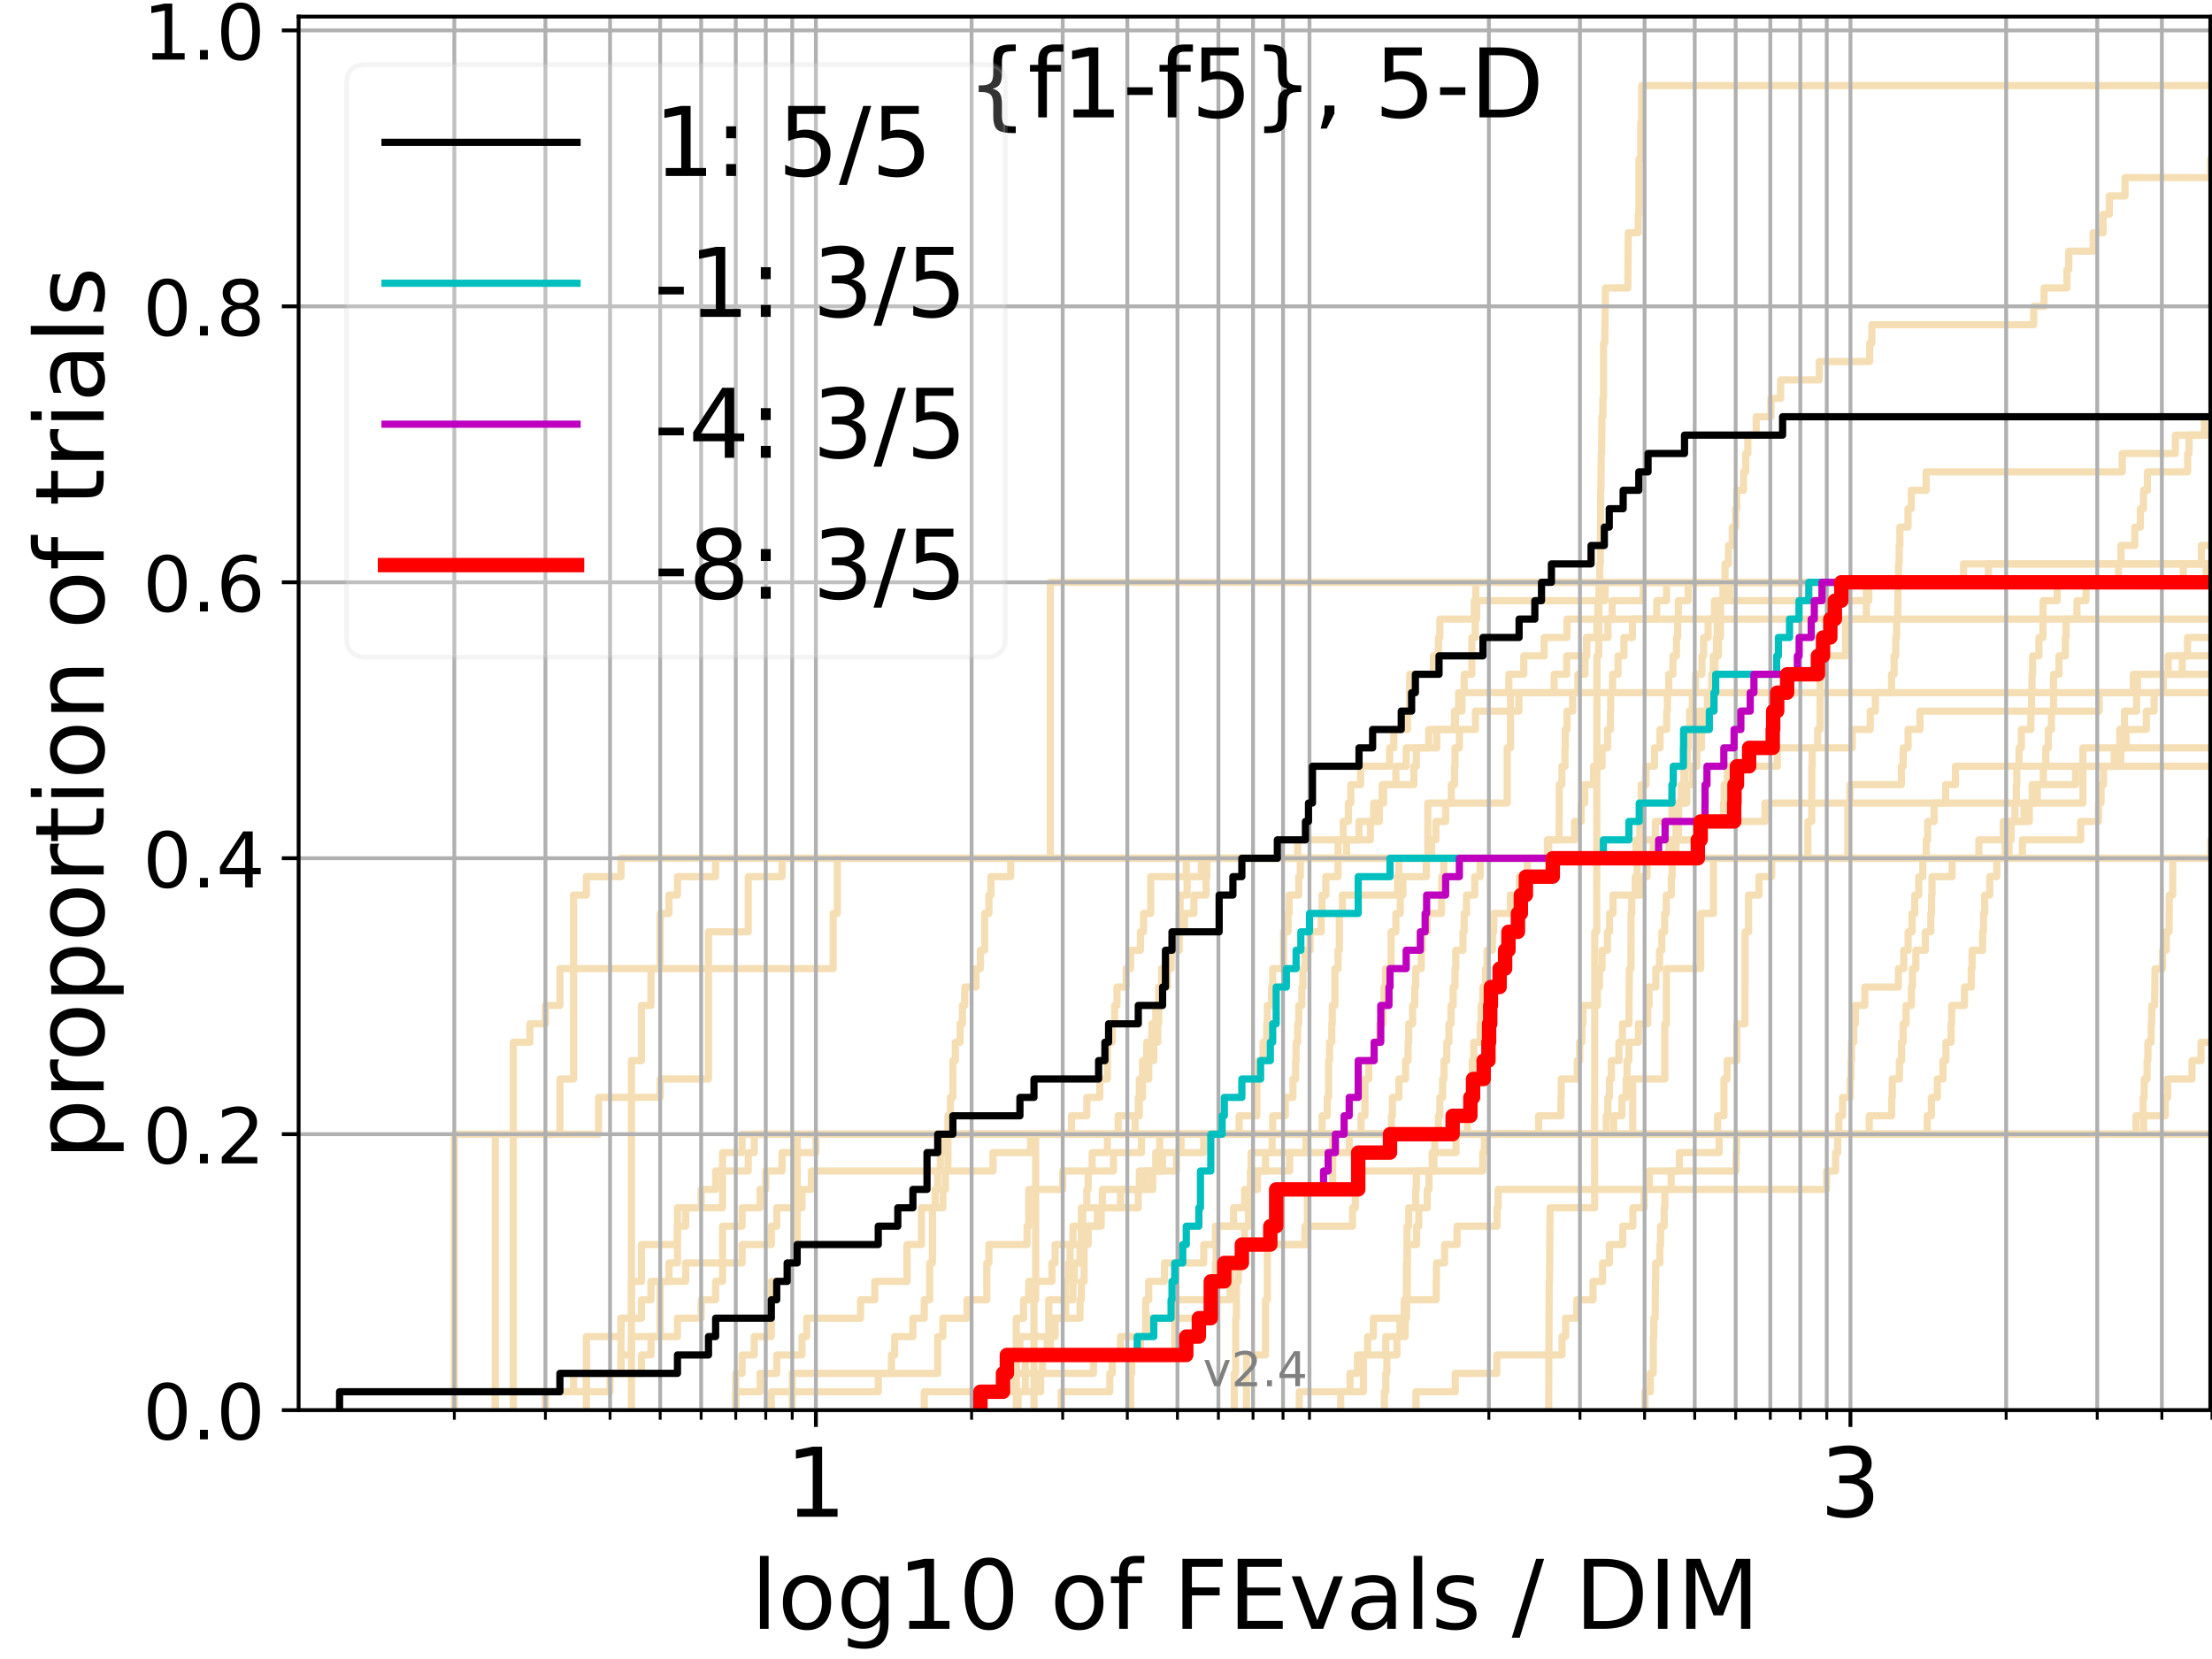 <?xml version="1.0" encoding="utf-8" standalone="no"?>
<!DOCTYPE svg PUBLIC "-//W3C//DTD SVG 1.1//EN"
  "http://www.w3.org/Graphics/SVG/1.1/DTD/svg11.dtd">
<!-- Created with matplotlib (https://matplotlib.org/) -->
<svg height="345.6pt" version="1.1" viewBox="0 0 460.8 345.6" width="460.8pt" xmlns="http://www.w3.org/2000/svg" xmlns:xlink="http://www.w3.org/1999/xlink">
 <defs>
  <style type="text/css">*{stroke-linecap:butt;stroke-linejoin:round;}</style>
 </defs>
 <g id="figure_1">
  <g id="patch_1">
   <path d="M 0 345.6 
L 460.8 345.6 
L 460.8 0 
L 0 0 
z
" style="fill:#ffffff;"/>
  </g>
  <g id="axes_1">
   <g id="patch_2">
    <path d="M 62.208 293.76 
L 460.8 293.76 
L 460.8 3.456 
L 62.208 3.456 
z
" style="fill:#ffffff;"/>
   </g>
   <g id="line2d_1">
    <path clip-path="url(#p4aac2d9acf)" d="M 257.128 293.76 
L 257.128 289.928 
L 257.128 289.928 
L 257.128 286.095 
L 257.418 286.095 
L 257.418 282.263 
L 257.418 282.263 
L 257.418 278.43 
L 257.418 278.43 
L 257.418 274.598 
L 257.562 274.598 
L 257.562 270.766 
L 257.562 270.766 
L 257.562 266.933 
L 257.992 266.933 
L 257.992 263.101 
L 259.259 263.101 
L 259.259 259.268 
L 259.259 259.268 
L 259.259 255.436 
L 260.085 255.436 
L 260.085 251.604 
L 260.492 251.604 
L 260.492 247.771 
L 261.957 247.771 
L 261.957 243.939 
L 263.631 243.939 
L 263.631 240.106 
L 265.002 240.106 
L 265.002 236.274 
L 275.42 236.274 
L 275.42 232.442 
L 276.489 232.442 
L 276.489 228.609 
L 276.777 228.609 
L 276.777 224.777 
L 276.777 224.777 
L 276.777 220.944 
L 276.967 220.944 
L 276.967 217.112 
L 277.44 217.112 
L 277.44 213.28 
L 277.535 213.28 
L 277.535 209.447 
L 278.095 209.447 
L 278.095 205.615 
L 278.095 205.615 
L 278.095 201.782 
L 278.741 201.782 
L 278.741 197.95 
L 279.014 197.95 
L 279.014 194.118 
L 279.014 194.118 
L 279.014 190.285 
L 279.647 190.285 
L 279.647 186.453 
L 291.138 186.453 
L 291.138 182.621 
L 291.419 182.621 
L 291.419 178.788 
L 298.232 178.788 
L 298.232 174.956 
L 299.129 174.956 
L 299.129 171.123 
L 301.158 171.123 
L 301.158 167.291 
L 302.334 167.291 
L 302.334 163.459 
L 302.993 163.459 
L 302.993 159.626 
L 303.102 159.626 
L 303.102 155.794 
L 304.018 155.794 
L 304.018 151.961 
L 307.364 151.961 
L 307.364 148.129 
L 316.415 148.129 
L 316.415 144.297 
L 323.752 144.297 
L 323.752 140.464 
L 326.372 140.464 
L 326.372 136.632 
L 330.549 136.632 
L 330.549 132.799 
L 334.965 132.799 
L 334.965 128.967 
L 334.965 128.967 
L 334.965 128.967 
L 460.8 128.967 
" style="fill:none;stroke:#f5deb3;stroke-linecap:square;stroke-width:1.5;"/>
   </g>
   <g id="line2d_2">
    <path clip-path="url(#p4aac2d9acf)" d="M 215.396 293.76 
L 215.396 282.263 
L 215.396 282.263 
L 215.396 270.766 
L 215.749 270.766 
L 215.749 259.268 
L 215.749 259.268 
L 215.749 247.771 
L 215.749 247.771 
L 215.749 236.274 
L 340.124 236.274 
L 340.124 224.777 
L 346.803 224.777 
L 346.803 213.28 
L 347.144 213.28 
L 347.144 201.782 
L 354.279 201.782 
L 354.279 190.285 
L 356.954 190.285 
L 356.954 178.788 
L 384.933 178.788 
L 384.933 167.291 
L 433.91 167.291 
L 433.91 155.794 
L 461.8 155.794 
" style="fill:none;stroke:#f5deb3;stroke-linecap:square;stroke-width:1.5;"/>
   </g>
   <g id="line2d_3">
    <path clip-path="url(#p4aac2d9acf)" d="M 131.545 293.76 
L 131.545 289.928 
L 131.545 289.928 
L 131.545 286.095 
L 131.545 286.095 
L 131.545 282.263 
L 131.545 282.263 
L 131.545 278.43 
L 131.545 278.43 
L 131.545 274.598 
L 131.545 274.598 
L 131.545 270.766 
L 131.545 270.766 
L 131.545 266.933 
L 131.545 266.933 
L 131.545 263.101 
L 131.545 263.101 
L 131.545 259.268 
L 131.545 259.268 
L 131.545 255.436 
L 131.545 255.436 
L 131.545 251.604 
L 131.545 251.604 
L 131.545 247.771 
L 131.545 247.771 
L 131.545 243.939 
L 131.545 243.939 
L 131.545 240.106 
L 131.545 240.106 
L 131.545 236.274 
L 131.545 236.274 
L 131.545 232.442 
L 131.545 232.442 
L 131.545 228.609 
L 131.545 228.609 
L 131.545 224.777 
L 131.545 224.777 
L 131.545 220.944 
L 133.625 220.944 
L 133.625 217.112 
L 133.625 217.112 
L 133.625 213.28 
L 133.625 213.28 
L 133.625 209.447 
L 135.617 209.447 
L 135.617 205.615 
L 135.617 205.615 
L 135.617 201.782 
L 137.527 201.782 
L 137.527 197.95 
L 137.527 197.95 
L 137.527 194.118 
L 137.527 194.118 
L 137.527 190.285 
L 139.362 190.285 
L 139.362 186.453 
L 141.129 186.453 
L 141.129 182.621 
L 149.08 182.621 
L 149.08 178.788 
L 418.522 178.788 
L 418.522 174.956 
L 418.954 174.956 
L 418.954 171.123 
L 421.653 171.123 
L 421.653 167.291 
L 424.405 167.291 
L 424.405 163.459 
L 432.372 163.459 
L 432.372 159.626 
L 440.419 159.626 
L 440.419 155.794 
L 441.585 155.794 
L 441.585 151.961 
L 442.568 151.961 
L 442.568 148.129 
L 445.104 148.129 
L 445.104 144.297 
L 461.8 144.297 
" style="fill:none;stroke:#f5deb3;stroke-linecap:square;stroke-width:1.5;"/>
   </g>
   <g id="line2d_4">
    <path clip-path="url(#p4aac2d9acf)" d="M 103.178 293.76 
L 103.178 289.928 
L 122.154 289.928 
L 122.154 286.095 
L 133.625 286.095 
L 133.625 282.263 
L 135.617 282.263 
L 135.617 278.43 
L 141.129 278.43 
L 141.129 274.598 
L 146.059 274.598 
L 146.059 270.766 
L 149.08 270.766 
L 149.08 266.933 
L 150.52 266.933 
L 150.52 263.101 
L 150.52 263.101 
L 150.52 259.268 
L 150.52 259.268 
L 150.52 255.436 
L 154.592 255.436 
L 154.592 251.604 
L 158.337 251.604 
L 158.337 247.771 
L 159.522 247.771 
L 159.522 243.939 
L 162.907 243.939 
L 162.907 240.106 
L 169.965 240.106 
L 169.965 236.274 
L 265.125 236.274 
L 265.125 232.442 
L 267.745 232.442 
L 267.745 228.609 
L 269.339 228.609 
L 269.339 224.777 
L 269.896 224.777 
L 269.896 220.944 
L 270.006 220.944 
L 270.006 217.112 
L 270.336 217.112 
L 270.336 213.28 
L 270.555 213.28 
L 270.555 209.447 
L 271.205 209.447 
L 271.205 205.615 
L 271.42 205.615 
L 271.42 201.782 
L 271.846 201.782 
L 271.846 197.95 
L 272.895 197.95 
L 272.895 194.118 
L 275.223 194.118 
L 275.223 190.285 
L 275.42 190.285 
L 275.42 186.453 
L 276.2 186.453 
L 276.2 182.621 
L 278.741 182.621 
L 278.741 178.788 
L 322.366 178.788 
L 322.366 174.956 
L 324.79 174.956 
L 324.79 171.123 
L 324.824 171.123 
L 324.824 167.291 
L 324.824 167.291 
L 324.824 163.459 
L 325.369 163.459 
L 325.369 159.626 
L 326.007 159.626 
L 326.007 155.794 
L 326.073 155.794 
L 326.073 151.961 
L 326.438 151.961 
L 326.438 148.129 
L 327.613 148.129 
L 327.613 144.297 
L 328.696 144.297 
L 328.696 140.464 
L 330.184 140.464 
L 330.184 136.632 
L 330.488 136.632 
L 330.488 132.799 
L 332.679 132.799 
L 332.679 128.967 
L 332.852 128.967 
L 332.852 125.135 
L 333.822 125.135 
L 333.822 121.302 
L 333.822 121.302 
L 333.822 121.302 
L 460.8 121.302 
" style="fill:none;stroke:#f5deb3;stroke-linecap:square;stroke-width:1.5;"/>
   </g>
   <g id="line2d_5">
    <path clip-path="url(#p4aac2d9acf)" d="M 270.664 293.76 
L 270.664 289.928 
L 281.237 289.928 
L 281.237 286.095 
L 282.774 286.095 
L 282.774 282.263 
L 284.909 282.263 
L 284.909 278.43 
L 286.098 278.43 
L 286.098 274.598 
L 292.523 274.598 
L 292.523 270.766 
L 299.188 270.766 
L 299.188 266.933 
L 299.247 266.933 
L 299.247 263.101 
L 300.93 263.101 
L 300.93 259.268 
L 303.535 259.268 
L 303.535 255.436 
L 311.86 255.436 
L 311.86 251.604 
L 312.086 251.604 
L 312.086 247.771 
L 380.517 247.771 
L 380.517 243.939 
L 382.384 243.939 
L 382.384 240.106 
L 382.832 240.106 
L 382.832 236.274 
L 383.059 236.274 
L 383.059 232.442 
L 383.841 232.442 
L 383.841 228.609 
L 385.414 228.609 
L 385.414 224.777 
L 385.591 224.777 
L 385.591 220.944 
L 385.703 220.944 
L 385.703 217.112 
L 386.167 217.112 
L 386.167 213.28 
L 386.507 213.28 
L 386.507 209.447 
L 388.47 209.447 
L 388.47 205.615 
L 395.47 205.615 
L 395.47 201.782 
L 396.598 201.782 
L 396.598 197.95 
L 397.497 197.95 
L 397.497 194.118 
L 398.323 194.118 
L 398.323 190.285 
L 398.881 190.285 
L 398.881 186.453 
L 399.717 186.453 
L 399.717 182.621 
L 400.552 182.621 
L 400.552 178.788 
L 401.272 178.788 
L 401.272 174.956 
L 401.572 174.956 
L 401.572 171.123 
L 402.906 171.123 
L 402.906 167.291 
L 405.314 167.291 
L 405.314 163.459 
L 407.357 163.459 
L 407.357 159.626 
L 407.357 159.626 
L 407.357 159.626 
L 460.8 159.626 
" style="fill:none;stroke:#f5deb3;stroke-linecap:square;stroke-width:1.5;"/>
   </g>
   <g id="line2d_6"/>
   <g id="line2d_7">
    <path clip-path="url(#p4aac2d9acf)" d="M 212.091 293.76 
L 212.091 289.928 
L 213.589 289.928 
L 213.589 286.095 
L 217.136 286.095 
L 217.136 282.263 
L 218.813 282.263 
L 218.813 278.43 
L 219.792 278.43 
L 219.792 274.598 
L 221.998 274.598 
L 221.998 266.933 
L 222.61 266.933 
L 222.61 263.101 
L 222.913 263.101 
L 222.913 259.268 
L 223.513 259.268 
L 223.513 255.436 
L 225.268 255.436 
L 225.268 251.604 
L 226.402 251.604 
L 226.402 247.771 
L 226.682 247.771 
L 226.682 243.939 
L 227.51 243.939 
L 227.51 240.106 
L 230.684 240.106 
L 230.684 236.274 
L 299.659 236.274 
L 299.659 232.442 
L 299.951 232.442 
L 299.951 228.609 
L 300.529 228.609 
L 300.529 224.777 
L 300.816 224.777 
L 300.816 220.944 
L 301.384 220.944 
L 301.384 217.112 
L 301.833 217.112 
L 301.833 213.28 
L 302.279 213.28 
L 302.279 209.447 
L 302.719 209.447 
L 302.719 205.615 
L 303.102 205.615 
L 303.102 201.782 
L 303.265 201.782 
L 303.265 197.95 
L 304.759 197.95 
L 304.759 194.118 
L 305.021 194.118 
L 305.021 190.285 
L 305.489 190.285 
L 305.489 186.453 
L 307.215 186.453 
L 307.215 182.621 
L 308.347 182.621 
L 308.347 178.788 
L 349.159 178.788 
L 349.159 174.956 
L 349.625 174.956 
L 349.725 167.291 
L 350.205 167.291 
L 350.205 163.459 
L 350.778 163.459 
L 350.778 159.626 
L 351.48 159.626 
L 351.48 155.794 
L 351.712 155.794 
L 351.712 151.961 
L 351.962 151.961 
L 351.962 148.129 
L 352.571 148.129 
L 352.571 144.297 
L 353.228 144.297 
L 353.228 140.464 
L 354.551 140.464 
L 354.551 136.632 
L 354.877 136.632 
L 354.877 132.799 
L 355.839 132.799 
L 355.839 128.967 
L 357.143 128.967 
L 357.143 125.135 
L 389.297 125.135 
L 389.297 121.302 
L 461.8 121.302 
L 461.8 121.302 
" style="fill:none;stroke:#f5deb3;stroke-linecap:square;stroke-width:1.5;"/>
   </g>
   <g id="line2d_8">
    <path clip-path="url(#p4aac2d9acf)" d="M 342.668 293.76 
L 342.668 289.928 
L 343.8 289.928 
L 343.8 286.095 
L 344.389 286.095 
L 344.434 278.43 
L 344.524 278.43 
L 344.524 274.598 
L 344.792 274.598 
L 344.859 266.933 
L 344.904 266.933 
L 344.904 263.101 
L 345.787 263.101 
L 345.787 259.268 
L 345.939 259.268 
L 345.939 255.436 
L 346.674 255.436 
L 346.674 251.604 
L 346.824 251.604 
L 346.824 247.771 
L 348.131 247.771 
L 348.131 243.939 
L 361.636 243.939 
L 361.636 240.106 
L 361.76 240.106 
L 361.76 236.274 
L 461.8 236.274 
L 461.8 236.274 
" style="fill:none;stroke:#f5deb3;stroke-linecap:square;stroke-width:1.5;"/>
   </g>
   <g id="line2d_9">
    <path clip-path="url(#p4aac2d9acf)" d="M 153.273 293.76 
L 153.273 289.928 
L 158.337 289.928 
L 158.337 286.095 
L 161.806 286.095 
L 161.806 282.263 
L 167.069 282.263 
L 167.069 278.43 
L 168.055 278.43 
L 168.055 274.598 
L 179.271 274.598 
L 179.271 270.766 
L 182.243 270.766 
L 182.243 266.933 
L 188.94 266.933 
L 188.94 263.101 
L 188.94 263.101 
L 188.94 259.268 
L 191.96 259.268 
L 191.96 255.436 
L 191.96 255.436 
L 191.96 251.604 
L 194.798 251.604 
L 194.798 247.771 
L 195.345 247.771 
L 195.345 243.939 
L 195.886 243.939 
L 195.886 240.106 
L 196.421 240.106 
L 196.421 236.274 
L 289.856 236.274 
L 289.856 232.442 
L 290.072 232.442 
L 290.072 228.609 
L 291.419 228.609 
L 291.419 224.777 
L 292.795 224.777 
L 292.795 220.944 
L 293.335 220.944 
L 293.335 217.112 
L 293.468 217.112 
L 293.468 213.28 
L 294.264 213.28 
L 294.264 209.447 
L 294.722 209.447 
L 294.722 205.615 
L 294.917 205.615 
L 294.917 201.782 
L 296.069 201.782 
L 296.069 197.95 
L 296.258 197.95 
L 296.258 194.118 
L 297.317 194.118 
L 297.317 190.285 
L 300.299 190.285 
L 300.299 186.453 
L 300.357 186.453 
L 300.357 182.621 
L 300.759 182.621 
L 300.759 178.788 
L 340.785 178.788 
L 340.785 174.956 
L 341.605 174.956 
L 341.605 171.123 
L 341.701 171.123 
L 341.701 167.291 
L 341.891 167.291 
L 341.891 163.459 
L 342.878 163.459 
L 342.878 159.626 
L 344.658 159.626 
L 344.658 155.794 
L 345.808 155.794 
L 345.808 151.961 
L 347.207 151.961 
L 347.207 148.129 
L 347.356 148.129 
L 347.356 144.297 
L 347.63 144.297 
L 347.63 140.464 
L 348.504 140.464 
L 348.504 136.632 
L 349.241 136.632 
L 349.241 132.799 
L 349.484 132.799 
L 349.484 128.967 
L 349.625 128.967 
L 349.625 125.135 
L 351.673 125.135 
L 351.673 121.302 
L 459.577 121.302 
L 459.577 117.47 
L 461.8 117.47 
" style="fill:none;stroke:#f5deb3;stroke-linecap:square;stroke-width:1.5;"/>
   </g>
   <g id="line2d_10">
    <path clip-path="url(#p4aac2d9acf)" d="M 202.869 293.76 
L 202.869 289.928 
L 211.324 289.928 
L 211.324 286.095 
L 211.709 286.095 
L 211.709 274.598 
L 213.219 274.598 
L 213.219 270.766 
L 214.32 270.766 
L 214.32 266.933 
L 219.142 266.933 
L 219.142 263.101 
L 219.792 263.101 
L 219.792 259.268 
L 226.121 259.268 
L 226.121 255.436 
L 229.388 255.436 
L 229.388 251.604 
L 237.125 251.604 
L 237.125 247.771 
L 237.347 247.771 
L 237.347 243.939 
L 245.096 243.939 
L 245.096 240.106 
L 246.027 240.106 
L 246.027 236.274 
L 446.565 236.274 
L 446.565 232.442 
L 451.045 232.442 
L 451.045 228.609 
L 451.552 228.609 
L 451.552 224.777 
L 456.641 224.777 
L 456.641 220.944 
L 458.512 220.944 
L 458.512 217.112 
L 461.8 217.112 
L 461.8 217.112 
" style="fill:none;stroke:#f5deb3;stroke-linecap:square;stroke-width:1.5;"/>
   </g>
   <g id="line2d_11">
    <path clip-path="url(#p4aac2d9acf)" d="M 113.621 293.76 
L 113.621 289.928 
L 127.084 289.928 
L 127.084 286.095 
L 129.368 286.095 
L 129.368 282.263 
L 129.368 282.263 
L 129.368 278.43 
L 129.368 278.43 
L 129.368 274.598 
L 131.545 274.598 
L 131.545 270.766 
L 131.545 270.766 
L 131.545 266.933 
L 133.625 266.933 
L 133.625 263.101 
L 133.625 263.101 
L 133.625 259.268 
L 141.129 259.268 
L 141.129 255.436 
L 141.129 255.436 
L 141.129 251.604 
L 150.52 251.604 
L 150.52 247.771 
L 150.52 247.771 
L 150.52 243.939 
L 155.874 243.939 
L 155.874 240.106 
L 157.122 240.106 
L 157.122 236.274 
L 258.135 236.274 
L 258.135 232.442 
L 261.826 232.442 
L 261.826 228.609 
L 261.826 228.609 
L 261.826 224.777 
L 262.219 224.777 
L 262.219 220.944 
L 263.122 220.944 
L 263.122 217.112 
L 263.883 217.112 
L 263.883 213.28 
L 264.009 213.28 
L 264.009 209.447 
L 264.879 209.447 
L 264.879 205.615 
L 265.125 205.615 
L 265.125 201.782 
L 267.396 201.782 
L 267.396 197.95 
L 267.396 197.95 
L 267.396 194.118 
L 268.321 194.118 
L 268.321 190.285 
L 268.549 190.285 
L 268.549 186.453 
L 270.555 186.453 
L 270.555 182.621 
L 270.881 182.621 
L 270.881 178.788 
L 461.8 178.788 
" style="fill:none;stroke:#f5deb3;stroke-linecap:square;stroke-width:1.5;"/>
   </g>
   <g id="line2d_12">
    <path clip-path="url(#p4aac2d9acf)" d="M 106.924 293.76 
L 106.924 289.928 
L 106.924 289.928 
L 106.924 286.095 
L 106.924 286.095 
L 106.924 282.263 
L 106.924 282.263 
L 106.924 278.43 
L 106.924 278.43 
L 106.924 274.598 
L 106.924 274.598 
L 106.924 270.766 
L 106.924 270.766 
L 106.924 266.933 
L 106.924 266.933 
L 106.924 263.101 
L 106.924 263.101 
L 106.924 259.268 
L 106.924 259.268 
L 106.924 255.436 
L 106.924 255.436 
L 106.924 251.604 
L 106.924 251.604 
L 106.924 247.771 
L 106.924 247.771 
L 106.924 243.939 
L 106.924 243.939 
L 106.924 240.106 
L 106.924 240.106 
L 106.924 236.274 
L 124.684 236.274 
L 124.684 232.442 
L 124.684 232.442 
L 124.684 228.609 
L 137.527 228.609 
L 137.527 224.777 
L 147.594 224.777 
L 147.594 220.944 
L 147.594 220.944 
L 147.594 217.112 
L 147.594 217.112 
L 147.594 213.28 
L 147.594 213.28 
L 147.594 209.447 
L 147.594 209.447 
L 147.594 205.615 
L 147.594 205.615 
L 147.594 201.782 
L 147.594 201.782 
L 147.594 197.95 
L 147.594 197.95 
L 147.594 194.118 
L 155.874 194.118 
L 155.874 190.285 
L 155.874 190.285 
L 155.874 186.453 
L 155.874 186.453 
L 155.874 182.621 
L 162.907 182.621 
L 162.907 178.788 
L 278.741 178.788 
L 278.741 174.956 
L 279.827 174.956 
L 279.827 171.123 
L 280.888 171.123 
L 280.888 167.291 
L 281.41 167.291 
L 281.41 163.459 
L 283.442 163.459 
L 283.442 159.626 
L 289.494 159.626 
L 289.494 155.794 
L 290.359 155.794 
L 290.359 151.961 
L 293.2 151.961 
L 293.2 148.129 
L 293.669 148.129 
L 293.669 144.297 
L 293.669 144.297 
L 293.669 140.464 
L 298.593 140.464 
L 298.593 136.632 
L 299.659 136.632 
L 299.659 132.799 
L 299.951 132.799 
L 299.951 128.967 
L 307.115 128.967 
L 307.115 125.135 
L 307.414 125.135 
L 307.414 121.302 
L 307.414 121.302 
L 307.414 121.302 
L 460.8 121.302 
" style="fill:none;stroke:#f5deb3;stroke-linecap:square;stroke-width:1.5;"/>
   </g>
   <g id="line2d_13">
    <path clip-path="url(#p4aac2d9acf)" d="M 259.674 293.76 
L 259.674 289.928 
L 259.674 289.928 
L 259.674 286.095 
L 259.674 286.095 
L 259.674 282.263 
L 263.631 282.263 
L 263.631 278.43 
L 263.631 278.43 
L 263.631 274.598 
L 263.631 274.598 
L 263.631 270.766 
L 264.009 270.766 
L 264.009 266.933 
L 264.009 266.933 
L 264.009 263.101 
L 264.009 263.101 
L 264.009 259.268 
L 272.374 259.268 
L 272.374 255.436 
L 272.374 255.436 
L 272.374 251.604 
L 272.374 251.604 
L 272.374 247.771 
L 277.628 247.771 
L 277.628 243.939 
L 277.628 243.939 
L 277.628 240.106 
L 277.628 240.106 
L 277.628 236.274 
L 357.807 236.274 
L 357.807 232.442 
L 359.14 232.442 
L 359.14 228.609 
L 359.14 228.609 
L 359.14 224.777 
L 359.793 224.777 
L 359.793 220.944 
L 361.807 220.944 
L 361.807 217.112 
L 361.807 217.112 
L 361.807 213.28 
L 363.499 213.28 
L 363.499 209.447 
L 363.499 209.447 
L 363.499 205.615 
L 363.529 205.615 
L 363.529 201.782 
L 363.529 201.782 
L 363.529 197.95 
L 363.529 197.95 
L 363.529 194.118 
L 364.256 194.118 
L 364.256 190.285 
L 364.256 190.285 
L 364.256 186.453 
L 366.429 186.453 
L 366.429 182.621 
L 369.067 182.621 
L 369.067 178.788 
L 376.612 178.788 
L 376.612 174.956 
L 376.612 174.956 
L 376.612 171.123 
L 377.42 171.123 
L 377.42 167.291 
L 377.42 167.291 
L 377.42 163.459 
L 377.431 163.459 
L 377.431 159.626 
L 377.509 159.626 
L 377.509 155.794 
L 378.649 155.794 
L 378.649 151.961 
L 379.166 151.961 
L 379.166 148.129 
L 379.166 148.129 
L 379.166 144.297 
L 379.166 144.297 
L 379.166 140.464 
L 379.55 140.464 
L 379.55 136.632 
L 384.457 136.632 
L 384.457 132.799 
L 384.457 132.799 
L 384.457 128.967 
L 388.811 128.967 
L 388.811 125.135 
L 388.811 125.135 
L 388.811 121.302 
L 388.811 121.302 
L 388.811 121.302 
L 460.8 121.302 
" style="fill:none;stroke:#f5deb3;stroke-linecap:square;stroke-width:1.5;"/>
   </g>
   <g id="line2d_14">
    <path clip-path="url(#p4aac2d9acf)" d="M 153.273 293.76 
L 153.273 289.928 
L 153.273 289.928 
L 153.273 286.095 
L 154.592 286.095 
L 154.592 282.263 
L 157.122 282.263 
L 157.122 278.43 
L 160.678 278.43 
L 160.678 274.598 
L 160.678 274.598 
L 160.678 270.766 
L 160.678 270.766 
L 160.678 266.933 
L 163.983 266.933 
L 163.983 263.101 
L 166.063 263.101 
L 166.063 259.268 
L 166.063 259.268 
L 166.063 255.436 
L 166.063 255.436 
L 166.063 251.604 
L 166.063 251.604 
L 166.063 247.771 
L 166.063 247.771 
L 166.063 243.939 
L 166.063 243.939 
L 166.063 240.106 
L 166.063 240.106 
L 166.063 236.274 
L 223.214 236.274 
L 223.214 232.442 
L 226.402 232.442 
L 226.402 228.609 
L 229.124 228.609 
L 229.124 224.777 
L 230.684 224.777 
L 230.684 220.944 
L 230.684 220.944 
L 230.684 217.112 
L 231.696 217.112 
L 231.696 213.28 
L 232.194 213.28 
L 232.194 209.447 
L 232.686 209.447 
L 232.686 205.615 
L 234.607 205.615 
L 234.607 201.782 
L 235.538 201.782 
L 235.538 197.95 
L 237.568 197.95 
L 237.568 194.118 
L 238.226 194.118 
L 238.226 190.285 
L 239.725 190.285 
L 239.725 186.453 
L 239.725 186.453 
L 239.725 182.621 
L 247.119 182.621 
L 247.119 178.788 
L 347.693 178.788 
L 347.693 174.956 
L 354.823 174.956 
L 354.823 171.123 
L 367.678 171.123 
L 367.678 167.291 
L 385.376 167.291 
L 385.376 163.459 
L 396.086 163.459 
L 396.086 159.626 
L 396.465 159.626 
L 396.465 155.794 
L 397.483 155.794 
L 397.483 151.961 
L 399.972 151.961 
L 399.972 148.129 
L 437.275 148.129 
L 437.275 144.297 
L 445.274 144.297 
L 445.274 140.464 
L 461.8 140.464 
" style="fill:none;stroke:#f5deb3;stroke-linecap:square;stroke-width:1.5;"/>
   </g>
   <g id="line2d_15">
    <path clip-path="url(#p4aac2d9acf)" style="fill:none;stroke:#f5deb3;stroke-linecap:square;stroke-width:1.5;"/>
   </g>
   <g id="line2d_16">
    <path clip-path="url(#p4aac2d9acf)" d="M 279.287 293.76 
L 279.287 289.928 
L 284.018 289.928 
L 284.018 282.263 
L 288.686 282.263 
L 288.686 278.43 
L 291.628 278.43 
L 291.628 274.598 
L 292.931 274.598 
L 292.998 263.101 
L 293.066 263.101 
L 293.133 255.436 
L 293.468 255.436 
L 293.468 251.604 
L 294.917 251.604 
L 294.917 247.771 
L 295.046 247.771 
L 295.046 243.939 
L 298.352 243.939 
L 298.352 240.106 
L 303.319 240.106 
L 303.319 236.274 
L 336.162 236.274 
L 336.162 232.442 
L 337.875 232.442 
L 337.875 228.609 
L 338.747 228.609 
L 338.747 224.777 
L 338.95 224.777 
L 338.95 220.944 
L 339.328 220.944 
L 339.328 217.112 
L 341.317 217.112 
L 341.317 213.28 
L 343.249 213.28 
L 343.249 209.447 
L 343.525 209.447 
L 343.525 205.615 
L 344.948 205.615 
L 344.948 201.782 
L 345.721 201.782 
L 345.721 197.95 
L 346.2 197.95 
L 346.2 194.118 
L 346.781 194.118 
L 346.781 190.285 
L 347.122 190.285 
L 347.122 186.453 
L 348.173 186.453 
L 348.173 182.621 
L 348.339 182.621 
L 348.339 178.788 
L 348.463 178.788 
L 348.463 174.956 
L 349.139 174.956 
L 349.139 171.123 
L 349.504 171.123 
L 349.504 167.291 
L 351.403 167.291 
L 351.403 163.459 
L 352.533 163.459 
L 352.533 159.626 
L 353.507 159.626 
L 353.507 155.794 
L 354.461 155.794 
L 354.461 151.961 
L 355.253 151.961 
L 355.253 148.129 
L 357.126 148.129 
L 357.194 140.464 
L 357.263 140.464 
L 357.263 136.632 
L 357.992 136.632 
L 357.992 132.799 
L 358.395 132.799 
L 358.445 125.135 
L 358.926 125.135 
L 358.926 121.302 
L 359.353 121.302 
L 359.353 117.47 
L 360.067 117.47 
L 360.067 113.637 
L 360.866 113.637 
L 360.866 109.805 
L 361.558 109.805 
L 361.558 105.973 
L 361.791 105.973 
L 361.791 102.14 
L 363.213 102.14 
L 363.213 98.308 
L 363.663 98.308 
L 363.663 94.475 
L 364.109 94.475 
L 364.109 90.643 
L 365.849 90.643 
L 365.849 86.811 
L 368.921 86.811 
L 368.921 82.978 
L 370.943 82.978 
L 370.943 79.146 
L 378.983 79.146 
L 378.983 75.313 
L 389.486 75.313 
L 389.486 71.481 
L 389.94 71.481 
L 389.94 67.649 
L 423.658 67.649 
L 423.658 63.816 
L 425.817 63.816 
L 425.817 59.984 
L 430.586 59.984 
L 430.586 56.151 
L 430.96 56.151 
L 430.96 52.319 
L 436.036 52.319 
L 436.036 48.487 
L 438.109 48.487 
L 438.109 44.654 
L 439.404 44.654 
L 439.404 40.822 
L 442.684 40.822 
L 442.684 36.989 
L 460.522 36.989 
L 460.522 33.157 
L 461.318 33.157 
L 461.318 29.325 
L 461.8 29.325 
L 461.8 29.325 
" style="fill:none;stroke:#f5deb3;stroke-linecap:square;stroke-width:1.5;"/>
   </g>
   <g id="line2d_17">
    <path clip-path="url(#p4aac2d9acf)" d="M 211.709 293.76 
L 211.709 289.928 
L 216.793 289.928 
L 216.793 286.095 
L 227.783 286.095 
L 227.783 282.263 
L 237.568 282.263 
L 237.568 278.43 
L 239.088 278.43 
L 239.088 274.598 
L 252.23 274.598 
L 252.23 270.766 
L 256.248 270.766 
L 256.248 266.933 
L 256.396 266.933 
L 256.396 263.101 
L 259.12 263.101 
L 259.12 259.268 
L 271.846 259.268 
L 271.846 255.436 
L 281.755 255.436 
L 281.755 251.604 
L 282.352 251.604 
L 282.352 247.771 
L 282.774 247.771 
L 282.774 243.939 
L 308.879 243.939 
L 308.879 240.106 
L 309.215 240.106 
L 309.215 236.274 
L 401.479 236.274 
L 401.479 232.442 
L 402.355 232.442 
L 402.355 228.609 
L 403.585 228.609 
L 403.585 224.777 
L 404.759 224.777 
L 404.759 220.944 
L 405.369 220.944 
L 405.369 217.112 
L 406.439 217.112 
L 406.439 213.28 
L 406.571 213.28 
L 406.571 209.447 
L 409.237 209.447 
L 409.237 205.615 
L 410.641 205.615 
L 410.641 201.782 
L 410.815 201.782 
L 410.815 197.95 
L 413.018 197.95 
L 413.018 194.118 
L 413.194 194.118 
L 413.194 190.285 
L 413.452 190.285 
L 413.452 186.453 
L 414.506 186.453 
L 414.506 182.621 
L 415.963 182.621 
L 415.963 178.788 
L 417.716 178.788 
L 417.716 174.956 
L 418.789 174.956 
L 418.789 171.123 
L 422.725 171.123 
L 422.725 167.291 
L 423.338 167.291 
L 423.338 163.459 
L 425.663 163.459 
L 425.663 159.626 
L 426.184 159.626 
L 426.184 155.794 
L 426.702 155.794 
L 426.702 151.961 
L 427.35 151.961 
L 427.35 148.129 
L 427.772 148.129 
L 427.772 144.297 
L 427.784 144.297 
L 427.784 140.464 
L 428.922 140.464 
L 428.922 136.632 
L 430.242 136.632 
L 430.242 132.799 
L 430.4 132.799 
L 430.4 128.967 
L 432.67 128.967 
L 432.67 125.135 
L 434.544 125.135 
L 434.544 121.302 
L 434.544 121.302 
L 434.544 121.302 
L 460.8 121.302 
" style="fill:none;stroke:#f5deb3;stroke-linecap:square;stroke-width:1.5;"/>
   </g>
   <g id="line2d_18">
    <path clip-path="url(#p4aac2d9acf)" d="M 103.178 293.76 
L 103.178 289.928 
L 103.178 289.928 
L 103.178 286.095 
L 103.178 286.095 
L 103.178 282.263 
L 103.178 282.263 
L 103.178 278.43 
L 103.178 278.43 
L 103.178 274.598 
L 103.178 274.598 
L 103.178 270.766 
L 103.178 270.766 
L 103.178 266.933 
L 103.178 266.933 
L 103.178 263.101 
L 103.178 263.101 
L 103.178 259.268 
L 103.178 259.268 
L 103.178 255.436 
L 103.178 255.436 
L 103.178 251.604 
L 103.178 251.604 
L 103.178 247.771 
L 103.178 247.771 
L 103.178 243.939 
L 103.178 243.939 
L 103.178 240.106 
L 103.178 240.106 
L 103.178 236.274 
L 106.924 236.274 
L 106.924 232.442 
L 106.924 232.442 
L 106.924 228.609 
L 106.924 228.609 
L 106.924 224.777 
L 106.924 224.777 
L 106.924 220.944 
L 106.924 220.944 
L 106.924 217.112 
L 110.392 217.112 
L 110.392 213.28 
L 113.621 213.28 
L 113.621 209.447 
L 116.641 209.447 
L 116.641 205.615 
L 116.641 205.615 
L 116.641 201.782 
L 119.479 201.782 
L 119.479 197.95 
L 119.479 197.95 
L 119.479 194.118 
L 119.479 194.118 
L 119.479 190.285 
L 119.479 190.285 
L 119.479 186.453 
L 122.154 186.453 
L 122.154 182.621 
L 129.368 182.621 
L 129.368 178.788 
L 421.302 178.788 
L 421.302 174.956 
L 433.442 174.956 
L 433.442 171.123 
L 437.154 171.123 
L 437.154 167.291 
L 437.681 167.291 
L 437.681 163.459 
L 438.194 163.459 
L 438.194 159.626 
L 441.804 159.626 
L 441.804 155.794 
L 442.887 155.794 
L 442.887 151.961 
L 447.132 151.961 
L 447.132 148.129 
L 448.741 148.129 
L 448.741 144.297 
L 450.645 144.297 
L 450.645 140.464 
L 454.607 140.464 
L 454.607 136.632 
L 461.8 136.632 
" style="fill:none;stroke:#f5deb3;stroke-linecap:square;stroke-width:1.5;"/>
   </g>
   <g id="line2d_19">
    <path clip-path="url(#p4aac2d9acf)" d="M 294.981 293.76 
L 294.981 289.928 
L 303.156 289.928 
L 303.156 286.095 
L 311.815 286.095 
L 311.815 282.263 
L 325.402 282.263 
L 325.402 278.43 
L 326.14 278.43 
L 326.14 274.598 
L 328.475 274.598 
L 328.475 270.766 
L 331.862 270.766 
L 331.862 266.933 
L 333.85 266.933 
L 333.85 263.101 
L 335.267 263.101 
L 335.267 259.268 
L 338.056 259.268 
L 338.056 255.436 
L 340.149 255.436 
L 340.149 251.604 
L 342.505 251.604 
L 342.505 247.771 
L 343.594 247.771 
L 343.594 243.939 
L 349.846 243.939 
L 349.846 240.106 
L 358.11 240.106 
L 358.11 236.274 
L 444.949 236.274 
L 444.949 232.442 
L 446.456 232.442 
L 446.456 228.609 
L 446.692 228.609 
L 446.692 224.777 
L 447.278 224.777 
L 447.278 220.944 
L 447.442 220.944 
L 447.442 217.112 
L 448.132 217.112 
L 448.132 213.28 
L 448.257 213.28 
L 448.257 209.447 
L 448.831 209.447 
L 448.935 201.782 
L 450.51 201.782 
L 450.51 197.95 
L 451.273 197.95 
L 451.273 194.118 
L 451.848 194.118 
L 451.92 186.453 
L 452.605 186.453 
L 452.63 178.788 
L 460.556 178.788 
L 460.556 174.956 
L 461.065 174.956 
L 461.084 167.291 
L 461.639 167.291 
L 461.639 163.459 
L 461.8 163.459 
L 461.8 163.459 
" style="fill:none;stroke:#f5deb3;stroke-linecap:square;stroke-width:1.5;"/>
   </g>
   <g id="line2d_20">
    <path clip-path="url(#p4aac2d9acf)" d="M 113.621 293.76 
L 113.621 289.928 
L 119.479 289.928 
L 119.479 286.095 
L 122.154 286.095 
L 122.154 282.263 
L 122.154 282.263 
L 122.154 278.43 
L 129.368 278.43 
L 129.368 274.598 
L 133.625 274.598 
L 133.625 270.766 
L 135.617 270.766 
L 135.617 266.933 
L 139.362 266.933 
L 139.362 263.101 
L 141.129 263.101 
L 141.129 259.268 
L 141.129 259.268 
L 141.129 255.436 
L 142.831 255.436 
L 142.831 251.604 
L 146.059 251.604 
L 146.059 247.771 
L 149.08 247.771 
L 149.08 243.939 
L 150.52 243.939 
L 150.52 240.106 
L 154.592 240.106 
L 154.592 236.274 
L 232.931 236.274 
L 232.931 232.442 
L 237.125 232.442 
L 237.125 228.609 
L 237.347 228.609 
L 237.347 224.777 
L 238.008 224.777 
L 238.008 220.944 
L 238.874 220.944 
L 238.874 217.112 
L 239.935 217.112 
L 239.935 213.28 
L 240.767 213.28 
L 240.767 209.447 
L 241.382 209.447 
L 241.382 205.615 
L 243.178 205.615 
L 243.178 201.782 
L 243.568 201.782 
L 243.568 197.95 
L 245.657 197.95 
L 245.657 194.118 
L 246.758 194.118 
L 246.758 190.285 
L 248.712 190.285 
L 248.712 186.453 
L 251.251 186.453 
L 251.251 182.621 
L 251.416 182.621 
L 251.416 178.788 
L 270.336 178.788 
L 270.336 174.956 
L 283.109 174.956 
L 283.109 171.123 
L 286.176 171.123 
L 286.176 167.291 
L 287.94 167.291 
L 287.94 163.459 
L 294.526 163.459 
L 294.526 159.626 
L 295.046 159.626 
L 295.046 155.794 
L 297.624 155.794 
L 297.624 151.961 
L 302.993 151.961 
L 302.993 148.129 
L 304.549 148.129 
L 304.549 144.297 
L 314.322 144.297 
L 314.322 140.464 
L 317.428 140.464 
L 317.428 136.632 
L 321.676 136.632 
L 321.676 132.799 
L 326.438 132.799 
L 326.438 128.967 
L 335.838 128.967 
L 335.838 125.135 
L 342.293 125.135 
L 342.293 121.302 
L 409.039 121.302 
L 409.039 117.47 
L 458.579 117.47 
L 458.579 113.637 
L 461.8 113.637 
" style="fill:none;stroke:#f5deb3;stroke-linecap:square;stroke-width:1.5;"/>
   </g>
   <g id="line2d_21">
    <path clip-path="url(#p4aac2d9acf)" d="M 322.618 293.76 
L 322.726 266.933 
L 322.797 266.933 
L 322.904 251.604 
L 332.185 251.604 
L 332.214 194.118 
L 332.621 194.118 
L 332.679 136.632 
L 333.025 136.632 
L 333.111 121.302 
L 333.254 121.302 
L 333.254 117.47 
L 333.368 117.47 
L 333.454 102.14 
L 333.51 102.14 
L 333.567 94.475 
L 333.652 94.475 
L 333.709 86.811 
L 333.907 86.811 
L 333.907 82.978 
L 334.047 82.978 
L 334.047 71.481 
L 334.299 71.481 
L 334.383 63.816 
L 334.439 63.816 
L 334.439 59.984 
L 339.101 59.984 
L 339.202 48.487 
L 341.269 48.487 
L 341.269 44.654 
L 341.414 44.654 
L 341.414 33.157 
L 341.796 33.157 
L 341.796 25.492 
L 342.01 25.492 
L 342.01 17.827 
L 342.01 17.827 
L 460.8 17.827 
L 460.8 17.827 
" style="fill:none;stroke:#f5deb3;stroke-linecap:square;stroke-width:1.5;"/>
   </g>
   <g id="line2d_22">
    <path clip-path="url(#p4aac2d9acf)" d="M 122.154 293.76 
L 122.154 289.928 
L 122.154 289.928 
L 122.154 286.095 
L 129.368 286.095 
L 129.368 282.263 
L 131.545 282.263 
L 131.545 278.43 
L 137.527 278.43 
L 137.527 274.598 
L 137.527 274.598 
L 137.527 270.766 
L 137.527 270.766 
L 137.527 266.933 
L 142.831 266.933 
L 142.831 263.101 
L 154.592 263.101 
L 154.592 259.268 
L 160.678 259.268 
L 160.678 255.436 
L 161.806 255.436 
L 161.806 251.604 
L 167.069 251.604 
L 167.069 247.771 
L 169.02 247.771 
L 169.02 243.939 
L 206.864 243.939 
L 206.864 240.106 
L 214.681 240.106 
L 214.681 236.274 
L 236.451 236.274 
L 236.451 232.442 
L 237.347 232.442 
L 237.347 228.609 
L 238.008 228.609 
L 238.008 224.777 
L 239.302 224.777 
L 239.302 220.944 
L 240.353 220.944 
L 240.353 217.112 
L 241.178 217.112 
L 241.178 213.28 
L 241.382 213.28 
L 241.382 209.447 
L 241.787 209.447 
L 241.787 205.615 
L 241.988 205.615 
L 241.988 201.782 
L 243.955 201.782 
L 243.955 197.95 
L 244.339 197.95 
L 244.339 194.118 
L 245.657 194.118 
L 245.657 190.285 
L 245.842 190.285 
L 245.842 186.453 
L 247.299 186.453 
L 247.299 182.621 
L 250.252 182.621 
L 250.252 178.788 
L 280.537 178.788 
L 280.537 174.956 
L 285.468 174.956 
L 285.468 171.123 
L 287.334 171.123 
L 287.334 167.291 
L 288.24 167.291 
L 288.24 163.459 
L 290.786 163.459 
L 290.786 159.626 
L 292.931 159.626 
L 292.931 155.794 
L 299.306 155.794 
L 299.306 151.961 
L 303.211 151.961 
L 303.211 148.129 
L 303.858 148.129 
L 303.858 144.297 
L 305.021 144.297 
L 305.021 140.464 
L 306.613 140.464 
L 306.613 136.632 
L 306.613 136.632 
L 306.613 132.799 
L 307.314 132.799 
L 307.314 128.967 
L 307.612 128.967 
L 307.612 125.135 
L 334.383 125.135 
L 334.383 121.302 
L 461.8 121.302 
" style="fill:none;stroke:#f5deb3;stroke-linecap:square;stroke-width:1.5;"/>
   </g>
   <g id="line2d_23">
    <path clip-path="url(#p4aac2d9acf)" d="M 192.542 293.76 
L 192.542 289.928 
L 209.349 289.928 
L 209.349 286.095 
L 211.324 286.095 
L 211.324 282.263 
L 212.47 282.263 
L 212.47 278.43 
L 218.483 278.43 
L 218.483 274.598 
L 218.483 274.598 
L 218.483 270.766 
L 223.513 270.766 
L 223.513 266.933 
L 223.81 266.933 
L 223.81 263.101 
L 224.98 263.101 
L 224.98 259.268 
L 225.268 259.268 
L 225.268 255.436 
L 225.554 255.436 
L 225.554 251.604 
L 233.416 251.604 
L 233.416 247.771 
L 238.659 247.771 
L 238.659 243.939 
L 242.189 243.939 
L 242.189 240.106 
L 250.754 240.106 
L 250.754 236.274 
L 389.4 236.274 
L 389.4 232.442 
L 394.074 232.442 
L 394.074 228.609 
L 394.191 228.609 
L 394.191 224.777 
L 395.682 224.777 
L 395.682 220.944 
L 396.131 220.944 
L 396.131 217.112 
L 396.458 217.112 
L 396.458 213.28 
L 397.068 213.28 
L 397.068 209.447 
L 398.173 209.447 
L 398.173 205.615 
L 398.394 205.615 
L 398.394 201.782 
L 399.106 201.782 
L 399.106 197.95 
L 401.078 197.95 
L 401.078 194.118 
L 402.224 194.118 
L 402.224 190.285 
L 402.381 190.285 
L 402.381 186.453 
L 402.472 186.453 
L 402.472 182.621 
L 406.666 182.621 
L 406.666 178.788 
L 412.237 178.788 
L 412.237 174.956 
L 417.319 174.956 
L 417.319 171.123 
L 419.735 171.123 
L 419.735 167.291 
L 420.044 167.291 
L 420.044 163.459 
L 420.134 163.459 
L 420.134 159.626 
L 420.604 159.626 
L 420.604 155.794 
L 421.079 155.794 
L 421.079 151.961 
L 423.062 151.961 
L 423.062 148.129 
L 423.204 148.129 
L 423.204 144.297 
L 423.296 144.297 
L 423.296 140.464 
L 423.429 140.464 
L 423.429 136.632 
L 424.746 136.632 
L 424.746 132.799 
L 425.584 132.799 
L 425.584 128.967 
L 425.611 128.967 
L 425.611 125.135 
L 428.551 125.135 
L 428.551 121.302 
L 441.324 121.302 
L 441.324 117.47 
L 441.844 117.47 
L 441.844 113.637 
L 444.715 113.637 
L 444.715 109.805 
L 445.877 109.805 
L 445.877 105.973 
L 446.527 105.973 
L 446.527 102.14 
L 447.343 102.14 
L 447.343 98.308 
L 455.73 98.308 
L 455.73 94.475 
L 456.015 94.475 
L 456.015 90.643 
L 461.8 90.643 
" style="fill:none;stroke:#f5deb3;stroke-linecap:square;stroke-width:1.5;"/>
   </g>
   <g id="line2d_24">
    <path clip-path="url(#p4aac2d9acf)" d="M 235.538 293.76 
L 235.538 289.928 
L 235.538 289.928 
L 235.538 286.095 
L 235.768 286.095 
L 235.768 282.263 
L 244.719 282.263 
L 244.719 278.43 
L 244.719 278.43 
L 244.719 274.598 
L 244.908 274.598 
L 244.908 270.766 
L 253.188 270.766 
L 253.188 266.933 
L 253.188 266.933 
L 253.188 263.101 
L 253.346 263.101 
L 253.346 259.268 
L 253.503 259.268 
L 253.503 255.436 
L 260.357 255.436 
L 260.357 251.604 
L 260.357 251.604 
L 260.357 247.771 
L 260.492 247.771 
L 260.492 243.939 
L 260.627 243.939 
L 260.627 240.106 
L 272.058 240.106 
L 272.058 236.274 
L 320.528 236.274 
L 320.528 232.442 
L 325.165 232.442 
L 325.165 228.609 
L 325.233 228.609 
L 325.233 224.777 
L 328.57 224.777 
L 328.57 220.944 
L 329.073 220.944 
L 329.073 217.112 
L 329.539 217.112 
L 329.539 213.28 
L 329.755 213.28 
L 329.755 209.447 
L 332.766 209.447 
L 332.766 205.615 
L 333.197 205.615 
L 333.197 201.782 
L 333.737 201.782 
L 333.737 197.95 
L 334.855 197.95 
L 334.855 194.118 
L 335.295 194.118 
L 335.295 190.285 
L 336.027 190.285 
L 336.027 186.453 
L 341.701 186.453 
L 341.701 182.621 
L 343.11 182.621 
L 343.11 178.788 
L 344.389 178.788 
L 344.389 174.956 
L 344.837 174.956 
L 344.837 171.123 
L 348.276 171.123 
L 348.276 167.291 
L 350.739 167.291 
L 350.739 163.459 
L 350.935 163.459 
L 350.935 159.626 
L 353.34 159.626 
L 353.34 155.794 
L 353.507 155.794 
L 353.507 151.961 
L 353.913 151.961 
L 353.913 148.129 
L 355.68 148.129 
L 355.68 144.297 
L 356.591 144.297 
L 356.591 140.464 
L 356.902 140.464 
L 356.902 136.632 
L 357.569 136.632 
L 357.569 132.799 
L 357.722 132.799 
L 357.722 128.967 
L 357.925 128.967 
L 357.925 125.135 
L 360.292 125.135 
L 360.292 121.302 
L 454.833 121.302 
L 454.833 117.47 
L 461.8 117.47 
" style="fill:none;stroke:#f5deb3;stroke-linecap:square;stroke-width:1.5;"/>
   </g>
   <g id="line2d_25">
    <path clip-path="url(#p4aac2d9acf)" d="M 203.786 293.76 
L 203.786 289.928 
L 211.709 289.928 
L 211.709 286.095 
L 213.589 286.095 
L 213.589 282.263 
L 218.149 282.263 
L 218.149 278.43 
L 219.142 278.43 
L 219.142 274.598 
L 224.98 274.598 
L 224.98 270.766 
L 225.268 270.766 
L 225.268 266.933 
L 225.839 266.933 
L 225.839 263.101 
L 225.839 263.101 
L 225.839 259.268 
L 226.682 259.268 
L 226.682 255.436 
L 228.592 255.436 
L 228.592 251.604 
L 229.65 251.604 
L 229.65 247.771 
L 240.145 247.771 
L 240.145 243.939 
L 240.767 243.939 
L 240.767 240.106 
L 241.585 240.106 
L 241.585 236.274 
L 461.8 236.274 
" style="fill:none;stroke:#f5deb3;stroke-linecap:square;stroke-width:1.5;"/>
   </g>
   <g id="line2d_26">
    <path clip-path="url(#p4aac2d9acf)" d="M 288.389 293.76 
L 288.389 289.928 
L 288.686 289.928 
L 288.686 286.095 
L 288.908 286.095 
L 288.908 282.263 
L 290.998 282.263 
L 290.998 278.43 
L 292.727 278.43 
L 292.727 274.598 
L 292.998 274.598 
L 292.998 270.766 
L 293.133 270.766 
L 293.2 259.268 
L 295.111 259.268 
L 295.111 255.436 
L 295.56 255.436 
L 295.56 251.604 
L 297.317 251.604 
L 297.317 247.771 
L 297.685 247.771 
L 297.685 243.939 
L 298.712 243.939 
L 298.712 240.106 
L 298.891 240.106 
L 298.891 236.274 
L 334.606 236.274 
L 334.606 232.442 
L 334.938 232.442 
L 334.938 228.609 
L 335.267 228.609 
L 335.267 224.777 
L 335.676 224.777 
L 335.676 220.944 
L 337.25 220.944 
L 337.25 217.112 
L 337.979 217.112 
L 337.979 213.28 
L 339.328 213.28 
L 339.428 201.782 
L 339.752 201.782 
L 339.777 190.285 
L 339.926 190.285 
L 339.926 186.453 
L 340.639 186.453 
L 340.639 182.621 
L 341.052 182.621 
L 341.052 178.788 
L 341.485 178.788 
L 341.485 174.956 
L 355.182 174.956 
L 355.182 171.123 
L 359.025 171.123 
L 359.025 167.291 
L 359.173 167.291 
L 359.173 163.459 
L 359.858 163.459 
L 359.858 159.626 
L 370.261 159.626 
L 370.261 155.794 
L 385.852 155.794 
L 385.852 151.961 
L 389.607 151.961 
L 389.607 148.129 
L 390.666 148.129 
L 390.666 144.297 
L 394.043 144.297 
L 394.043 140.464 
L 394.577 140.464 
L 394.577 136.632 
L 394.915 136.632 
L 394.915 132.799 
L 395.106 132.799 
L 395.106 128.967 
L 395.342 128.967 
L 395.387 121.302 
L 395.501 121.302 
L 395.501 117.47 
L 395.629 117.47 
L 395.629 113.637 
L 395.779 113.637 
L 395.779 109.805 
L 397.468 109.805 
L 397.468 105.973 
L 398.159 105.973 
L 398.159 102.14 
L 401.252 102.14 
L 401.252 98.308 
L 442.101 98.308 
L 442.101 94.475 
L 453.166 94.475 
L 453.166 90.643 
L 459.21 90.643 
L 459.21 86.811 
L 461.8 86.811 
L 461.8 86.811 
" style="fill:none;stroke:#f5deb3;stroke-linecap:square;stroke-width:1.5;"/>
   </g>
   <g id="line2d_27">
    <path clip-path="url(#p4aac2d9acf)" d="M 221.065 293.76 
L 221.065 289.928 
L 231.193 289.928 
L 231.193 286.095 
L 231.696 286.095 
L 231.696 282.263 
L 233.416 282.263 
L 233.416 278.43 
L 238.659 278.43 
L 238.659 274.598 
L 238.659 274.598 
L 238.659 270.766 
L 239.302 270.766 
L 239.302 266.933 
L 242.587 266.933 
L 242.587 263.101 
L 250.754 263.101 
L 250.754 259.268 
L 253.188 259.268 
L 253.188 255.436 
L 256.983 255.436 
L 256.983 251.604 
L 259.259 251.604 
L 259.259 247.771 
L 260.627 247.771 
L 260.627 243.939 
L 268.663 243.939 
L 268.663 240.106 
L 281.063 240.106 
L 281.063 236.274 
L 283.524 236.274 
L 283.524 232.442 
L 284.344 232.442 
L 284.344 228.609 
L 284.344 228.609 
L 284.344 224.777 
L 285.15 224.777 
L 285.15 220.944 
L 286.254 220.944 
L 286.254 217.112 
L 287.41 217.112 
L 287.41 213.28 
L 288.09 213.28 
L 288.09 209.447 
L 288.314 209.447 
L 288.314 205.615 
L 288.612 205.615 
L 288.612 201.782 
L 289.784 201.782 
L 289.784 197.95 
L 289.784 197.95 
L 289.784 194.118 
L 290.786 194.118 
L 290.786 190.285 
L 291.697 190.285 
L 291.697 186.453 
L 292.249 186.453 
L 292.249 182.621 
L 297.132 182.621 
L 297.132 178.788 
L 461.8 178.788 
" style="fill:none;stroke:#f5deb3;stroke-linecap:square;stroke-width:1.5;"/>
   </g>
   <g id="line2d_28">
    <path clip-path="url(#p4aac2d9acf)" d="M 165.034 293.76 
L 165.034 289.928 
L 182.958 289.928 
L 182.958 286.095 
L 195.345 286.095 
L 195.345 282.263 
L 195.345 282.263 
L 195.345 278.43 
L 196.421 278.43 
L 196.421 274.598 
L 201.458 274.598 
L 201.458 270.766 
L 205.569 270.766 
L 205.569 266.933 
L 205.569 266.933 
L 205.569 263.101 
L 206.005 263.101 
L 206.005 259.268 
L 213.956 259.268 
L 213.956 255.436 
L 214.32 255.436 
L 214.32 251.604 
L 214.32 251.604 
L 214.32 247.771 
L 221.378 247.771 
L 221.378 243.939 
L 231.946 243.939 
L 231.946 240.106 
L 237.788 240.106 
L 237.788 236.274 
L 305.695 236.274 
L 305.695 232.442 
L 306.105 232.442 
L 306.105 228.609 
L 306.461 228.609 
L 306.461 224.777 
L 306.714 224.777 
L 306.714 220.944 
L 307.015 220.944 
L 307.015 217.112 
L 308.347 217.112 
L 308.347 213.28 
L 308.541 213.28 
L 308.541 209.447 
L 308.879 209.447 
L 308.879 205.615 
L 309.453 205.615 
L 309.453 201.782 
L 309.784 201.782 
L 309.784 197.95 
L 310.903 197.95 
L 310.903 194.118 
L 311.179 194.118 
L 311.179 190.285 
L 314.621 190.285 
L 314.621 186.453 
L 316.497 186.453 
L 316.497 182.621 
L 318.183 182.621 
L 318.183 178.788 
L 322.618 178.788 
L 322.618 174.956 
L 327.998 174.956 
L 327.998 171.123 
L 329.384 171.123 
L 329.384 167.291 
L 330.123 167.291 
L 330.123 163.459 
L 331.98 163.459 
L 331.98 159.626 
L 333.737 159.626 
L 333.737 155.794 
L 334.882 155.794 
L 334.882 151.961 
L 335.486 151.961 
L 335.486 148.129 
L 335.54 148.129 
L 335.54 144.297 
L 335.919 144.297 
L 335.919 140.464 
L 337.066 140.464 
L 337.066 136.632 
L 338.287 136.632 
L 338.287 132.799 
L 340.075 132.799 
L 340.075 128.967 
L 345.126 128.967 
L 345.126 125.135 
L 347.165 125.135 
L 347.165 121.302 
L 414.213 121.302 
L 414.213 117.47 
L 461.8 117.47 
" style="fill:none;stroke:#f5deb3;stroke-linecap:square;stroke-width:1.5;"/>
   </g>
   <g id="line2d_29">
    <path clip-path="url(#p4aac2d9acf)" d="M 94.646 293.76 
L 94.646 289.928 
L 94.646 289.928 
L 94.646 286.095 
L 94.646 286.095 
L 94.646 282.263 
L 94.646 282.263 
L 94.646 278.43 
L 94.646 278.43 
L 94.646 274.598 
L 94.646 274.598 
L 94.646 270.766 
L 94.646 270.766 
L 94.646 266.933 
L 94.646 266.933 
L 94.646 263.101 
L 94.646 263.101 
L 94.646 259.268 
L 94.646 259.268 
L 94.646 255.436 
L 94.646 255.436 
L 94.646 251.604 
L 94.646 251.604 
L 94.646 247.771 
L 94.646 247.771 
L 94.646 243.939 
L 94.646 243.939 
L 94.646 240.106 
L 94.646 240.106 
L 94.646 236.274 
L 116.641 236.274 
L 116.641 232.442 
L 116.641 232.442 
L 116.641 228.609 
L 116.641 228.609 
L 116.641 224.777 
L 119.479 224.777 
L 119.479 220.944 
L 119.479 220.944 
L 119.479 217.112 
L 119.479 217.112 
L 119.479 213.28 
L 119.479 213.28 
L 119.479 209.447 
L 119.479 209.447 
L 119.479 205.615 
L 119.479 205.615 
L 119.479 201.782 
L 173.567 201.782 
L 173.567 197.95 
L 173.567 197.95 
L 173.567 194.118 
L 173.567 194.118 
L 173.567 190.285 
L 174.425 190.285 
L 174.425 186.453 
L 174.425 186.453 
L 174.425 182.621 
L 174.425 182.621 
L 174.425 178.788 
L 297.44 178.788 
L 297.44 174.956 
L 297.44 174.956 
L 297.44 171.123 
L 297.44 171.123 
L 297.44 167.291 
L 313.978 167.291 
L 313.978 163.459 
L 313.978 163.459 
L 313.978 159.626 
L 313.978 159.626 
L 313.978 155.794 
L 314.663 155.794 
L 314.663 151.961 
L 314.663 151.961 
L 314.663 148.129 
L 314.663 148.129 
L 314.663 144.297 
L 444.4 144.297 
L 444.4 140.464 
L 451.677 140.464 
L 451.677 136.632 
L 455.703 136.632 
L 455.703 132.799 
L 461.8 132.799 
" style="fill:none;stroke:#f5deb3;stroke-linecap:square;stroke-width:1.5;"/>
   </g>
   <g id="line2d_30">
    <path clip-path="url(#p4aac2d9acf)" d="M 160.678 293.76 
L 160.678 289.928 
L 165.034 289.928 
L 165.034 286.095 
L 185.711 286.095 
L 185.711 282.263 
L 186.375 282.263 
L 186.375 278.43 
L 190.172 278.43 
L 190.172 274.598 
L 192.542 274.598 
L 192.542 270.766 
L 193.683 270.766 
L 193.683 266.933 
L 193.683 266.933 
L 193.683 263.101 
L 194.244 263.101 
L 194.244 259.268 
L 194.244 259.268 
L 194.244 255.436 
L 194.244 255.436 
L 194.244 251.604 
L 196.421 251.604 
L 196.421 247.771 
L 196.95 247.771 
L 196.95 243.939 
L 197.472 243.939 
L 197.472 240.106 
L 197.472 240.106 
L 197.472 236.274 
L 197.472 236.274 
L 197.472 232.442 
L 197.99 232.442 
L 197.99 228.609 
L 198.501 228.609 
L 198.501 224.777 
L 198.501 224.777 
L 198.501 220.944 
L 199.007 220.944 
L 199.007 217.112 
L 200.003 217.112 
L 200.003 213.28 
L 200.493 213.28 
L 200.493 209.447 
L 200.978 209.447 
L 200.978 205.615 
L 203.33 205.615 
L 203.33 201.782 
L 204.239 201.782 
L 204.239 197.95 
L 205.13 197.95 
L 205.13 194.118 
L 205.13 194.118 
L 205.13 190.285 
L 206.005 190.285 
L 206.005 186.453 
L 206.436 186.453 
L 206.436 182.621 
L 210.544 182.621 
L 210.544 178.788 
L 218.813 178.788 
L 218.813 174.956 
L 218.813 174.956 
L 218.813 171.123 
L 218.813 171.123 
L 218.813 167.291 
L 218.813 167.291 
L 218.813 163.459 
L 218.813 163.459 
L 218.813 159.626 
L 218.813 159.626 
L 218.813 155.794 
L 218.813 155.794 
L 218.813 151.961 
L 218.813 151.961 
L 218.813 148.129 
L 218.813 148.129 
L 218.813 144.297 
L 218.813 144.297 
L 218.813 140.464 
L 218.813 140.464 
L 218.813 136.632 
L 218.813 136.632 
L 218.813 132.799 
L 218.813 132.799 
L 218.813 128.967 
L 218.813 128.967 
L 218.813 125.135 
L 218.813 125.135 
L 218.813 121.302 
L 218.813 121.302 
L 218.813 121.302 
L 460.8 121.302 
" style="fill:none;stroke:#f5deb3;stroke-linecap:square;stroke-width:1.5;"/>
   </g>
   <g id="matplotlib.axis_1">
    <g id="xtick_1">
     <g id="line2d_31">
      <path clip-path="url(#p4aac2d9acf)" d="M 169.965 293.76 
L 169.965 3.456 
" style="fill:none;stroke:#b0b0b0;stroke-linecap:square;stroke-width:0.8;"/>
     </g>
     <g id="line2d_32">
      <defs>
       <path d="M 0 0 
L 0 3.5 
" id="me91d7c9d6a" style="stroke:#000000;stroke-width:0.8;"/>
      </defs>
      <g>
       <use style="stroke:#000000;stroke-width:0.8;" x="169.965" xlink:href="#me91d7c9d6a" y="293.76"/>
      </g>
     </g>
     <g id="text_1">
      <!-- 1 -->
      <g transform="translate(163.603 315.957)scale(0.2 -0.2)">
       <defs>
        <path d="M 12.406 8.297 
L 28.516 8.297 
L 28.516 63.922 
L 10.984 60.406 
L 10.984 69.391 
L 28.422 72.906 
L 38.281 72.906 
L 38.281 8.297 
L 54.391 8.297 
L 54.391 0 
L 12.406 0 
z
" id="DejaVuSans-49"/>
       </defs>
       <use xlink:href="#DejaVuSans-49"/>
      </g>
     </g>
    </g>
    <g id="xtick_2">
     <g id="line2d_33">
      <path clip-path="url(#p4aac2d9acf)" d="M 385.479 293.76 
L 385.479 3.456 
" style="fill:none;stroke:#b0b0b0;stroke-linecap:square;stroke-width:0.8;"/>
     </g>
     <g id="line2d_34">
      <g>
       <use style="stroke:#000000;stroke-width:0.8;" x="385.479" xlink:href="#me91d7c9d6a" y="293.76"/>
      </g>
     </g>
     <g id="text_2">
      <!-- 3 -->
      <g transform="translate(379.117 315.957)scale(0.2 -0.2)">
       <defs>
        <path d="M 40.578 39.312 
Q 47.656 37.797 51.625 33 
Q 55.609 28.219 55.609 21.188 
Q 55.609 10.406 48.188 4.484 
Q 40.766 -1.422 27.094 -1.422 
Q 22.516 -1.422 17.656 -0.516 
Q 12.797 0.391 7.625 2.203 
L 7.625 11.719 
Q 11.719 9.328 16.594 8.109 
Q 21.484 6.891 26.812 6.891 
Q 36.078 6.891 40.938 10.547 
Q 45.797 14.203 45.797 21.188 
Q 45.797 27.641 41.281 31.266 
Q 36.766 34.906 28.719 34.906 
L 20.219 34.906 
L 20.219 43.016 
L 29.109 43.016 
Q 36.375 43.016 40.234 45.922 
Q 44.094 48.828 44.094 54.297 
Q 44.094 59.906 40.109 62.906 
Q 36.141 65.922 28.719 65.922 
Q 24.656 65.922 20.016 65.031 
Q 15.375 64.156 9.812 62.312 
L 9.812 71.094 
Q 15.438 72.656 20.344 73.438 
Q 25.25 74.219 29.594 74.219 
Q 40.828 74.219 47.359 69.109 
Q 53.906 64.016 53.906 55.328 
Q 53.906 49.266 50.438 45.094 
Q 46.969 40.922 40.578 39.312 
z
" id="DejaVuSans-51"/>
       </defs>
       <use xlink:href="#DejaVuSans-51"/>
      </g>
     </g>
    </g>
    <g id="xtick_3">
     <g id="line2d_35">
      <path clip-path="url(#p4aac2d9acf)" d="M 94.646 293.76 
L 94.646 3.456 
" style="fill:none;stroke:#b0b0b0;stroke-linecap:square;stroke-width:0.8;"/>
     </g>
     <g id="line2d_36">
      <defs>
       <path d="M 0 0 
L 0 2 
" id="m686caaecd1" style="stroke:#000000;stroke-width:0.6;"/>
      </defs>
      <g>
       <use style="stroke:#000000;stroke-width:0.6;" x="94.646" xlink:href="#m686caaecd1" y="293.76"/>
      </g>
     </g>
    </g>
    <g id="xtick_4">
     <g id="line2d_37">
      <path clip-path="url(#p4aac2d9acf)" d="M 113.621 293.76 
L 113.621 3.456 
" style="fill:none;stroke:#b0b0b0;stroke-linecap:square;stroke-width:0.8;"/>
     </g>
     <g id="line2d_38">
      <g>
       <use style="stroke:#000000;stroke-width:0.6;" x="113.621" xlink:href="#m686caaecd1" y="293.76"/>
      </g>
     </g>
    </g>
    <g id="xtick_5">
     <g id="line2d_39">
      <path clip-path="url(#p4aac2d9acf)" d="M 127.084 293.76 
L 127.084 3.456 
" style="fill:none;stroke:#b0b0b0;stroke-linecap:square;stroke-width:0.8;"/>
     </g>
     <g id="line2d_40">
      <g>
       <use style="stroke:#000000;stroke-width:0.6;" x="127.084" xlink:href="#m686caaecd1" y="293.76"/>
      </g>
     </g>
    </g>
    <g id="xtick_6">
     <g id="line2d_41">
      <path clip-path="url(#p4aac2d9acf)" d="M 137.527 293.76 
L 137.527 3.456 
" style="fill:none;stroke:#b0b0b0;stroke-linecap:square;stroke-width:0.8;"/>
     </g>
     <g id="line2d_42">
      <g>
       <use style="stroke:#000000;stroke-width:0.6;" x="137.527" xlink:href="#m686caaecd1" y="293.76"/>
      </g>
     </g>
    </g>
    <g id="xtick_7">
     <g id="line2d_43">
      <path clip-path="url(#p4aac2d9acf)" d="M 146.059 293.76 
L 146.059 3.456 
" style="fill:none;stroke:#b0b0b0;stroke-linecap:square;stroke-width:0.8;"/>
     </g>
     <g id="line2d_44">
      <g>
       <use style="stroke:#000000;stroke-width:0.6;" x="146.059" xlink:href="#m686caaecd1" y="293.76"/>
      </g>
     </g>
    </g>
    <g id="xtick_8">
     <g id="line2d_45">
      <path clip-path="url(#p4aac2d9acf)" d="M 153.273 293.76 
L 153.273 3.456 
" style="fill:none;stroke:#b0b0b0;stroke-linecap:square;stroke-width:0.8;"/>
     </g>
     <g id="line2d_46">
      <g>
       <use style="stroke:#000000;stroke-width:0.6;" x="153.273" xlink:href="#m686caaecd1" y="293.76"/>
      </g>
     </g>
    </g>
    <g id="xtick_9">
     <g id="line2d_47">
      <path clip-path="url(#p4aac2d9acf)" d="M 159.522 293.76 
L 159.522 3.456 
" style="fill:none;stroke:#b0b0b0;stroke-linecap:square;stroke-width:0.8;"/>
     </g>
     <g id="line2d_48">
      <g>
       <use style="stroke:#000000;stroke-width:0.6;" x="159.522" xlink:href="#m686caaecd1" y="293.76"/>
      </g>
     </g>
    </g>
    <g id="xtick_10">
     <g id="line2d_49">
      <path clip-path="url(#p4aac2d9acf)" d="M 165.034 293.76 
L 165.034 3.456 
" style="fill:none;stroke:#b0b0b0;stroke-linecap:square;stroke-width:0.8;"/>
     </g>
     <g id="line2d_50">
      <g>
       <use style="stroke:#000000;stroke-width:0.6;" x="165.034" xlink:href="#m686caaecd1" y="293.76"/>
      </g>
     </g>
    </g>
    <g id="xtick_11">
     <g id="line2d_51">
      <path clip-path="url(#p4aac2d9acf)" d="M 202.403 293.76 
L 202.403 3.456 
" style="fill:none;stroke:#b0b0b0;stroke-linecap:square;stroke-width:0.8;"/>
     </g>
     <g id="line2d_52">
      <g>
       <use style="stroke:#000000;stroke-width:0.6;" x="202.403" xlink:href="#m686caaecd1" y="293.76"/>
      </g>
     </g>
    </g>
    <g id="xtick_12">
     <g id="line2d_53">
      <path clip-path="url(#p4aac2d9acf)" d="M 221.378 293.76 
L 221.378 3.456 
" style="fill:none;stroke:#b0b0b0;stroke-linecap:square;stroke-width:0.8;"/>
     </g>
     <g id="line2d_54">
      <g>
       <use style="stroke:#000000;stroke-width:0.6;" x="221.378" xlink:href="#m686caaecd1" y="293.76"/>
      </g>
     </g>
    </g>
    <g id="xtick_13">
     <g id="line2d_55">
      <path clip-path="url(#p4aac2d9acf)" d="M 234.841 293.76 
L 234.841 3.456 
" style="fill:none;stroke:#b0b0b0;stroke-linecap:square;stroke-width:0.8;"/>
     </g>
     <g id="line2d_56">
      <g>
       <use style="stroke:#000000;stroke-width:0.6;" x="234.841" xlink:href="#m686caaecd1" y="293.76"/>
      </g>
     </g>
    </g>
    <g id="xtick_14">
     <g id="line2d_57">
      <path clip-path="url(#p4aac2d9acf)" d="M 245.284 293.76 
L 245.284 3.456 
" style="fill:none;stroke:#b0b0b0;stroke-linecap:square;stroke-width:0.8;"/>
     </g>
     <g id="line2d_58">
      <g>
       <use style="stroke:#000000;stroke-width:0.6;" x="245.284" xlink:href="#m686caaecd1" y="293.76"/>
      </g>
     </g>
    </g>
    <g id="xtick_15">
     <g id="line2d_59">
      <path clip-path="url(#p4aac2d9acf)" d="M 253.816 293.76 
L 253.816 3.456 
" style="fill:none;stroke:#b0b0b0;stroke-linecap:square;stroke-width:0.8;"/>
     </g>
     <g id="line2d_60">
      <g>
       <use style="stroke:#000000;stroke-width:0.6;" x="253.816" xlink:href="#m686caaecd1" y="293.76"/>
      </g>
     </g>
    </g>
    <g id="xtick_16">
     <g id="line2d_61">
      <path clip-path="url(#p4aac2d9acf)" d="M 261.03 293.76 
L 261.03 3.456 
" style="fill:none;stroke:#b0b0b0;stroke-linecap:square;stroke-width:0.8;"/>
     </g>
     <g id="line2d_62">
      <g>
       <use style="stroke:#000000;stroke-width:0.6;" x="261.03" xlink:href="#m686caaecd1" y="293.76"/>
      </g>
     </g>
    </g>
    <g id="xtick_17">
     <g id="line2d_63">
      <path clip-path="url(#p4aac2d9acf)" d="M 267.279 293.76 
L 267.279 3.456 
" style="fill:none;stroke:#b0b0b0;stroke-linecap:square;stroke-width:0.8;"/>
     </g>
     <g id="line2d_64">
      <g>
       <use style="stroke:#000000;stroke-width:0.6;" x="267.279" xlink:href="#m686caaecd1" y="293.76"/>
      </g>
     </g>
    </g>
    <g id="xtick_18">
     <g id="line2d_65">
      <path clip-path="url(#p4aac2d9acf)" d="M 272.791 293.76 
L 272.791 3.456 
" style="fill:none;stroke:#b0b0b0;stroke-linecap:square;stroke-width:0.8;"/>
     </g>
     <g id="line2d_66">
      <g>
       <use style="stroke:#000000;stroke-width:0.6;" x="272.791" xlink:href="#m686caaecd1" y="293.76"/>
      </g>
     </g>
    </g>
    <g id="xtick_19">
     <g id="line2d_67">
      <path clip-path="url(#p4aac2d9acf)" d="M 310.16 293.76 
L 310.16 3.456 
" style="fill:none;stroke:#b0b0b0;stroke-linecap:square;stroke-width:0.8;"/>
     </g>
     <g id="line2d_68">
      <g>
       <use style="stroke:#000000;stroke-width:0.6;" x="310.16" xlink:href="#m686caaecd1" y="293.76"/>
      </g>
     </g>
    </g>
    <g id="xtick_20">
     <g id="line2d_69">
      <path clip-path="url(#p4aac2d9acf)" d="M 329.135 293.76 
L 329.135 3.456 
" style="fill:none;stroke:#b0b0b0;stroke-linecap:square;stroke-width:0.8;"/>
     </g>
     <g id="line2d_70">
      <g>
       <use style="stroke:#000000;stroke-width:0.6;" x="329.135" xlink:href="#m686caaecd1" y="293.76"/>
      </g>
     </g>
    </g>
    <g id="xtick_21">
     <g id="line2d_71">
      <path clip-path="url(#p4aac2d9acf)" d="M 342.598 293.76 
L 342.598 3.456 
" style="fill:none;stroke:#b0b0b0;stroke-linecap:square;stroke-width:0.8;"/>
     </g>
     <g id="line2d_72">
      <g>
       <use style="stroke:#000000;stroke-width:0.6;" x="342.598" xlink:href="#m686caaecd1" y="293.76"/>
      </g>
     </g>
    </g>
    <g id="xtick_22">
     <g id="line2d_73">
      <path clip-path="url(#p4aac2d9acf)" d="M 353.041 293.76 
L 353.041 3.456 
" style="fill:none;stroke:#b0b0b0;stroke-linecap:square;stroke-width:0.8;"/>
     </g>
     <g id="line2d_74">
      <g>
       <use style="stroke:#000000;stroke-width:0.6;" x="353.041" xlink:href="#m686caaecd1" y="293.76"/>
      </g>
     </g>
    </g>
    <g id="xtick_23">
     <g id="line2d_75">
      <path clip-path="url(#p4aac2d9acf)" d="M 361.573 293.76 
L 361.573 3.456 
" style="fill:none;stroke:#b0b0b0;stroke-linecap:square;stroke-width:0.8;"/>
     </g>
     <g id="line2d_76">
      <g>
       <use style="stroke:#000000;stroke-width:0.6;" x="361.573" xlink:href="#m686caaecd1" y="293.76"/>
      </g>
     </g>
    </g>
    <g id="xtick_24">
     <g id="line2d_77">
      <path clip-path="url(#p4aac2d9acf)" d="M 368.787 293.76 
L 368.787 3.456 
" style="fill:none;stroke:#b0b0b0;stroke-linecap:square;stroke-width:0.8;"/>
     </g>
     <g id="line2d_78">
      <g>
       <use style="stroke:#000000;stroke-width:0.6;" x="368.787" xlink:href="#m686caaecd1" y="293.76"/>
      </g>
     </g>
    </g>
    <g id="xtick_25">
     <g id="line2d_79">
      <path clip-path="url(#p4aac2d9acf)" d="M 375.036 293.76 
L 375.036 3.456 
" style="fill:none;stroke:#b0b0b0;stroke-linecap:square;stroke-width:0.8;"/>
     </g>
     <g id="line2d_80">
      <g>
       <use style="stroke:#000000;stroke-width:0.6;" x="375.036" xlink:href="#m686caaecd1" y="293.76"/>
      </g>
     </g>
    </g>
    <g id="xtick_26">
     <g id="line2d_81">
      <path clip-path="url(#p4aac2d9acf)" d="M 380.548 293.76 
L 380.548 3.456 
" style="fill:none;stroke:#b0b0b0;stroke-linecap:square;stroke-width:0.8;"/>
     </g>
     <g id="line2d_82">
      <g>
       <use style="stroke:#000000;stroke-width:0.6;" x="380.548" xlink:href="#m686caaecd1" y="293.76"/>
      </g>
     </g>
    </g>
    <g id="xtick_27">
     <g id="line2d_83">
      <path clip-path="url(#p4aac2d9acf)" d="M 417.917 293.76 
L 417.917 3.456 
" style="fill:none;stroke:#b0b0b0;stroke-linecap:square;stroke-width:0.8;"/>
     </g>
     <g id="line2d_84">
      <g>
       <use style="stroke:#000000;stroke-width:0.6;" x="417.917" xlink:href="#m686caaecd1" y="293.76"/>
      </g>
     </g>
    </g>
    <g id="xtick_28">
     <g id="line2d_85">
      <path clip-path="url(#p4aac2d9acf)" d="M 436.892 293.76 
L 436.892 3.456 
" style="fill:none;stroke:#b0b0b0;stroke-linecap:square;stroke-width:0.8;"/>
     </g>
     <g id="line2d_86">
      <g>
       <use style="stroke:#000000;stroke-width:0.6;" x="436.892" xlink:href="#m686caaecd1" y="293.76"/>
      </g>
     </g>
    </g>
    <g id="xtick_29">
     <g id="line2d_87">
      <path clip-path="url(#p4aac2d9acf)" d="M 450.355 293.76 
L 450.355 3.456 
" style="fill:none;stroke:#b0b0b0;stroke-linecap:square;stroke-width:0.8;"/>
     </g>
     <g id="line2d_88">
      <g>
       <use style="stroke:#000000;stroke-width:0.6;" x="450.355" xlink:href="#m686caaecd1" y="293.76"/>
      </g>
     </g>
    </g>
    <g id="xtick_30">
     <g id="line2d_89">
      <path clip-path="url(#p4aac2d9acf)" d="M 460.798 293.76 
L 460.798 3.456 
" style="fill:none;stroke:#b0b0b0;stroke-linecap:square;stroke-width:0.8;"/>
     </g>
     <g id="line2d_90">
      <g>
       <use style="stroke:#000000;stroke-width:0.6;" x="460.798" xlink:href="#m686caaecd1" y="293.76"/>
      </g>
     </g>
    </g>
    <g id="text_3">
     <!-- log10 of FEvals / DIM -->
     <g transform="translate(156.431 339.313)scale(0.2 -0.2)">
      <defs>
       <path d="M 9.422 75.984 
L 18.406 75.984 
L 18.406 0 
L 9.422 0 
z
" id="DejaVuSans-108"/>
       <path d="M 30.609 48.391 
Q 23.391 48.391 19.188 42.75 
Q 14.984 37.109 14.984 27.297 
Q 14.984 17.484 19.156 11.844 
Q 23.344 6.203 30.609 6.203 
Q 37.797 6.203 41.984 11.859 
Q 46.188 17.531 46.188 27.297 
Q 46.188 37.016 41.984 42.703 
Q 37.797 48.391 30.609 48.391 
z
M 30.609 56 
Q 42.328 56 49.016 48.375 
Q 55.719 40.766 55.719 27.297 
Q 55.719 13.875 49.016 6.219 
Q 42.328 -1.422 30.609 -1.422 
Q 18.844 -1.422 12.172 6.219 
Q 5.516 13.875 5.516 27.297 
Q 5.516 40.766 12.172 48.375 
Q 18.844 56 30.609 56 
z
" id="DejaVuSans-111"/>
       <path d="M 45.406 27.984 
Q 45.406 37.75 41.375 43.109 
Q 37.359 48.484 30.078 48.484 
Q 22.859 48.484 18.828 43.109 
Q 14.797 37.75 14.797 27.984 
Q 14.797 18.266 18.828 12.891 
Q 22.859 7.516 30.078 7.516 
Q 37.359 7.516 41.375 12.891 
Q 45.406 18.266 45.406 27.984 
z
M 54.391 6.781 
Q 54.391 -7.172 48.188 -13.984 
Q 42 -20.797 29.203 -20.797 
Q 24.469 -20.797 20.266 -20.094 
Q 16.062 -19.391 12.109 -17.922 
L 12.109 -9.188 
Q 16.062 -11.328 19.922 -12.344 
Q 23.781 -13.375 27.781 -13.375 
Q 36.625 -13.375 41.016 -8.766 
Q 45.406 -4.156 45.406 5.172 
L 45.406 9.625 
Q 42.625 4.781 38.281 2.391 
Q 33.938 0 27.875 0 
Q 17.828 0 11.672 7.656 
Q 5.516 15.328 5.516 27.984 
Q 5.516 40.672 11.672 48.328 
Q 17.828 56 27.875 56 
Q 33.938 56 38.281 53.609 
Q 42.625 51.219 45.406 46.391 
L 45.406 54.688 
L 54.391 54.688 
z
" id="DejaVuSans-103"/>
       <path d="M 31.781 66.406 
Q 24.172 66.406 20.328 58.906 
Q 16.5 51.422 16.5 36.375 
Q 16.5 21.391 20.328 13.891 
Q 24.172 6.391 31.781 6.391 
Q 39.453 6.391 43.281 13.891 
Q 47.125 21.391 47.125 36.375 
Q 47.125 51.422 43.281 58.906 
Q 39.453 66.406 31.781 66.406 
z
M 31.781 74.219 
Q 44.047 74.219 50.516 64.516 
Q 56.984 54.828 56.984 36.375 
Q 56.984 17.969 50.516 8.266 
Q 44.047 -1.422 31.781 -1.422 
Q 19.531 -1.422 13.062 8.266 
Q 6.594 17.969 6.594 36.375 
Q 6.594 54.828 13.062 64.516 
Q 19.531 74.219 31.781 74.219 
z
" id="DejaVuSans-48"/>
       <path id="DejaVuSans-32"/>
       <path d="M 37.109 75.984 
L 37.109 68.5 
L 28.516 68.5 
Q 23.688 68.5 21.797 66.547 
Q 19.922 64.594 19.922 59.516 
L 19.922 54.688 
L 34.719 54.688 
L 34.719 47.703 
L 19.922 47.703 
L 19.922 0 
L 10.891 0 
L 10.891 47.703 
L 2.297 47.703 
L 2.297 54.688 
L 10.891 54.688 
L 10.891 58.5 
Q 10.891 67.625 15.141 71.797 
Q 19.391 75.984 28.609 75.984 
z
" id="DejaVuSans-102"/>
       <path d="M 9.812 72.906 
L 51.703 72.906 
L 51.703 64.594 
L 19.672 64.594 
L 19.672 43.109 
L 48.578 43.109 
L 48.578 34.812 
L 19.672 34.812 
L 19.672 0 
L 9.812 0 
z
" id="DejaVuSans-70"/>
       <path d="M 9.812 72.906 
L 55.906 72.906 
L 55.906 64.594 
L 19.672 64.594 
L 19.672 43.016 
L 54.391 43.016 
L 54.391 34.719 
L 19.672 34.719 
L 19.672 8.297 
L 56.781 8.297 
L 56.781 0 
L 9.812 0 
z
" id="DejaVuSans-69"/>
       <path d="M 2.984 54.688 
L 12.5 54.688 
L 29.594 8.797 
L 46.688 54.688 
L 56.203 54.688 
L 35.688 0 
L 23.484 0 
z
" id="DejaVuSans-118"/>
       <path d="M 34.281 27.484 
Q 23.391 27.484 19.188 25 
Q 14.984 22.516 14.984 16.5 
Q 14.984 11.719 18.141 8.906 
Q 21.297 6.109 26.703 6.109 
Q 34.188 6.109 38.703 11.406 
Q 43.219 16.703 43.219 25.484 
L 43.219 27.484 
z
M 52.203 31.203 
L 52.203 0 
L 43.219 0 
L 43.219 8.297 
Q 40.141 3.328 35.547 0.953 
Q 30.953 -1.422 24.312 -1.422 
Q 15.922 -1.422 10.953 3.297 
Q 6 8.016 6 15.922 
Q 6 25.141 12.172 29.828 
Q 18.359 34.516 30.609 34.516 
L 43.219 34.516 
L 43.219 35.406 
Q 43.219 41.609 39.141 45 
Q 35.062 48.391 27.688 48.391 
Q 23 48.391 18.547 47.266 
Q 14.109 46.141 10.016 43.891 
L 10.016 52.203 
Q 14.938 54.109 19.578 55.047 
Q 24.219 56 28.609 56 
Q 40.484 56 46.344 49.844 
Q 52.203 43.703 52.203 31.203 
z
" id="DejaVuSans-97"/>
       <path d="M 44.281 53.078 
L 44.281 44.578 
Q 40.484 46.531 36.375 47.5 
Q 32.281 48.484 27.875 48.484 
Q 21.188 48.484 17.844 46.438 
Q 14.5 44.391 14.5 40.281 
Q 14.5 37.156 16.891 35.375 
Q 19.281 33.594 26.516 31.984 
L 29.594 31.297 
Q 39.156 29.25 43.188 25.516 
Q 47.219 21.781 47.219 15.094 
Q 47.219 7.469 41.188 3.016 
Q 35.156 -1.422 24.609 -1.422 
Q 20.219 -1.422 15.453 -0.562 
Q 10.688 0.297 5.422 2 
L 5.422 11.281 
Q 10.406 8.688 15.234 7.391 
Q 20.062 6.109 24.812 6.109 
Q 31.156 6.109 34.562 8.281 
Q 37.984 10.453 37.984 14.406 
Q 37.984 18.062 35.516 20.016 
Q 33.062 21.969 24.703 23.781 
L 21.578 24.516 
Q 13.234 26.266 9.516 29.906 
Q 5.812 33.547 5.812 39.891 
Q 5.812 47.609 11.281 51.797 
Q 16.75 56 26.812 56 
Q 31.781 56 36.172 55.266 
Q 40.578 54.547 44.281 53.078 
z
" id="DejaVuSans-115"/>
       <path d="M 25.391 72.906 
L 33.688 72.906 
L 8.297 -9.281 
L 0 -9.281 
z
" id="DejaVuSans-47"/>
       <path d="M 19.672 64.797 
L 19.672 8.109 
L 31.594 8.109 
Q 46.688 8.109 53.688 14.938 
Q 60.688 21.781 60.688 36.531 
Q 60.688 51.172 53.688 57.984 
Q 46.688 64.797 31.594 64.797 
z
M 9.812 72.906 
L 30.078 72.906 
Q 51.266 72.906 61.172 64.094 
Q 71.094 55.281 71.094 36.531 
Q 71.094 17.672 61.125 8.828 
Q 51.172 0 30.078 0 
L 9.812 0 
z
" id="DejaVuSans-68"/>
       <path d="M 9.812 72.906 
L 19.672 72.906 
L 19.672 0 
L 9.812 0 
z
" id="DejaVuSans-73"/>
       <path d="M 9.812 72.906 
L 24.516 72.906 
L 43.109 23.297 
L 61.812 72.906 
L 76.516 72.906 
L 76.516 0 
L 66.891 0 
L 66.891 64.016 
L 48.094 14.016 
L 38.188 14.016 
L 19.391 64.016 
L 19.391 0 
L 9.812 0 
z
" id="DejaVuSans-77"/>
      </defs>
      <use xlink:href="#DejaVuSans-108"/>
      <use x="27.783" xlink:href="#DejaVuSans-111"/>
      <use x="88.965" xlink:href="#DejaVuSans-103"/>
      <use x="152.441" xlink:href="#DejaVuSans-49"/>
      <use x="216.064" xlink:href="#DejaVuSans-48"/>
      <use x="279.688" xlink:href="#DejaVuSans-32"/>
      <use x="311.475" xlink:href="#DejaVuSans-111"/>
      <use x="372.656" xlink:href="#DejaVuSans-102"/>
      <use x="407.861" xlink:href="#DejaVuSans-32"/>
      <use x="439.648" xlink:href="#DejaVuSans-70"/>
      <use x="497.168" xlink:href="#DejaVuSans-69"/>
      <use x="560.352" xlink:href="#DejaVuSans-118"/>
      <use x="619.531" xlink:href="#DejaVuSans-97"/>
      <use x="680.811" xlink:href="#DejaVuSans-108"/>
      <use x="708.594" xlink:href="#DejaVuSans-115"/>
      <use x="760.693" xlink:href="#DejaVuSans-32"/>
      <use x="792.48" xlink:href="#DejaVuSans-47"/>
      <use x="826.172" xlink:href="#DejaVuSans-32"/>
      <use x="857.959" xlink:href="#DejaVuSans-68"/>
      <use x="934.961" xlink:href="#DejaVuSans-73"/>
      <use x="964.453" xlink:href="#DejaVuSans-77"/>
     </g>
    </g>
   </g>
   <g id="matplotlib.axis_2">
    <g id="ytick_1">
     <g id="line2d_91">
      <path clip-path="url(#p4aac2d9acf)" d="M 62.208 293.76 
L 460.8 293.76 
" style="fill:none;stroke:#b0b0b0;stroke-linecap:square;stroke-width:0.8;"/>
     </g>
     <g id="line2d_92">
      <defs>
       <path d="M 0 0 
L -3.5 0 
" id="m2c9c27c941" style="stroke:#000000;stroke-width:0.8;"/>
      </defs>
      <g>
       <use style="stroke:#000000;stroke-width:0.8;" x="62.208" xlink:href="#m2c9c27c941" y="293.76"/>
      </g>
     </g>
     <g id="text_4">
      <!-- 0.0 -->
      <g transform="translate(29.763 299.839)scale(0.16 -0.16)">
       <defs>
        <path d="M 10.688 12.406 
L 21 12.406 
L 21 0 
L 10.688 0 
z
" id="DejaVuSans-46"/>
       </defs>
       <use xlink:href="#DejaVuSans-48"/>
       <use x="63.623" xlink:href="#DejaVuSans-46"/>
       <use x="95.41" xlink:href="#DejaVuSans-48"/>
      </g>
     </g>
    </g>
    <g id="ytick_2">
     <g id="line2d_93">
      <path clip-path="url(#p4aac2d9acf)" d="M 62.208 236.274 
L 460.8 236.274 
" style="fill:none;stroke:#b0b0b0;stroke-linecap:square;stroke-width:0.8;"/>
     </g>
     <g id="line2d_94">
      <g>
       <use style="stroke:#000000;stroke-width:0.8;" x="62.208" xlink:href="#m2c9c27c941" y="236.274"/>
      </g>
     </g>
     <g id="text_5">
      <!-- 0.2 -->
      <g transform="translate(29.763 242.353)scale(0.16 -0.16)">
       <defs>
        <path d="M 19.188 8.297 
L 53.609 8.297 
L 53.609 0 
L 7.328 0 
L 7.328 8.297 
Q 12.938 14.109 22.625 23.891 
Q 32.328 33.688 34.812 36.531 
Q 39.547 41.844 41.422 45.531 
Q 43.312 49.219 43.312 52.781 
Q 43.312 58.594 39.234 62.25 
Q 35.156 65.922 28.609 65.922 
Q 23.969 65.922 18.812 64.312 
Q 13.672 62.703 7.812 59.422 
L 7.812 69.391 
Q 13.766 71.781 18.938 73 
Q 24.125 74.219 28.422 74.219 
Q 39.75 74.219 46.484 68.547 
Q 53.219 62.891 53.219 53.422 
Q 53.219 48.922 51.531 44.891 
Q 49.859 40.875 45.406 35.406 
Q 44.188 33.984 37.641 27.219 
Q 31.109 20.453 19.188 8.297 
z
" id="DejaVuSans-50"/>
       </defs>
       <use xlink:href="#DejaVuSans-48"/>
       <use x="63.623" xlink:href="#DejaVuSans-46"/>
       <use x="95.41" xlink:href="#DejaVuSans-50"/>
      </g>
     </g>
    </g>
    <g id="ytick_3">
     <g id="line2d_95">
      <path clip-path="url(#p4aac2d9acf)" d="M 62.208 178.788 
L 460.8 178.788 
" style="fill:none;stroke:#b0b0b0;stroke-linecap:square;stroke-width:0.8;"/>
     </g>
     <g id="line2d_96">
      <g>
       <use style="stroke:#000000;stroke-width:0.8;" x="62.208" xlink:href="#m2c9c27c941" y="178.788"/>
      </g>
     </g>
     <g id="text_6">
      <!-- 0.4 -->
      <g transform="translate(29.763 184.867)scale(0.16 -0.16)">
       <defs>
        <path d="M 37.797 64.312 
L 12.891 25.391 
L 37.797 25.391 
z
M 35.203 72.906 
L 47.609 72.906 
L 47.609 25.391 
L 58.016 25.391 
L 58.016 17.188 
L 47.609 17.188 
L 47.609 0 
L 37.797 0 
L 37.797 17.188 
L 4.891 17.188 
L 4.891 26.703 
z
" id="DejaVuSans-52"/>
       </defs>
       <use xlink:href="#DejaVuSans-48"/>
       <use x="63.623" xlink:href="#DejaVuSans-46"/>
       <use x="95.41" xlink:href="#DejaVuSans-52"/>
      </g>
     </g>
    </g>
    <g id="ytick_4">
     <g id="line2d_97">
      <path clip-path="url(#p4aac2d9acf)" d="M 62.208 121.302 
L 460.8 121.302 
" style="fill:none;stroke:#b0b0b0;stroke-linecap:square;stroke-width:0.8;"/>
     </g>
     <g id="line2d_98">
      <g>
       <use style="stroke:#000000;stroke-width:0.8;" x="62.208" xlink:href="#m2c9c27c941" y="121.302"/>
      </g>
     </g>
     <g id="text_7">
      <!-- 0.6 -->
      <g transform="translate(29.763 127.381)scale(0.16 -0.16)">
       <defs>
        <path d="M 33.016 40.375 
Q 26.375 40.375 22.484 35.828 
Q 18.609 31.297 18.609 23.391 
Q 18.609 15.531 22.484 10.953 
Q 26.375 6.391 33.016 6.391 
Q 39.656 6.391 43.531 10.953 
Q 47.406 15.531 47.406 23.391 
Q 47.406 31.297 43.531 35.828 
Q 39.656 40.375 33.016 40.375 
z
M 52.594 71.297 
L 52.594 62.312 
Q 48.875 64.062 45.094 64.984 
Q 41.312 65.922 37.594 65.922 
Q 27.828 65.922 22.672 59.328 
Q 17.531 52.734 16.797 39.406 
Q 19.672 43.656 24.016 45.922 
Q 28.375 48.188 33.594 48.188 
Q 44.578 48.188 50.953 41.516 
Q 57.328 34.859 57.328 23.391 
Q 57.328 12.156 50.688 5.359 
Q 44.047 -1.422 33.016 -1.422 
Q 20.359 -1.422 13.672 8.266 
Q 6.984 17.969 6.984 36.375 
Q 6.984 53.656 15.188 63.938 
Q 23.391 74.219 37.203 74.219 
Q 40.922 74.219 44.703 73.484 
Q 48.484 72.75 52.594 71.297 
z
" id="DejaVuSans-54"/>
       </defs>
       <use xlink:href="#DejaVuSans-48"/>
       <use x="63.623" xlink:href="#DejaVuSans-46"/>
       <use x="95.41" xlink:href="#DejaVuSans-54"/>
      </g>
     </g>
    </g>
    <g id="ytick_5">
     <g id="line2d_99">
      <path clip-path="url(#p4aac2d9acf)" d="M 62.208 63.816 
L 460.8 63.816 
" style="fill:none;stroke:#b0b0b0;stroke-linecap:square;stroke-width:0.8;"/>
     </g>
     <g id="line2d_100">
      <g>
       <use style="stroke:#000000;stroke-width:0.8;" x="62.208" xlink:href="#m2c9c27c941" y="63.816"/>
      </g>
     </g>
     <g id="text_8">
      <!-- 0.8 -->
      <g transform="translate(29.763 69.895)scale(0.16 -0.16)">
       <defs>
        <path d="M 31.781 34.625 
Q 24.75 34.625 20.719 30.859 
Q 16.703 27.094 16.703 20.516 
Q 16.703 13.922 20.719 10.156 
Q 24.75 6.391 31.781 6.391 
Q 38.812 6.391 42.859 10.172 
Q 46.922 13.969 46.922 20.516 
Q 46.922 27.094 42.891 30.859 
Q 38.875 34.625 31.781 34.625 
z
M 21.922 38.812 
Q 15.578 40.375 12.031 44.719 
Q 8.5 49.078 8.5 55.328 
Q 8.5 64.062 14.719 69.141 
Q 20.953 74.219 31.781 74.219 
Q 42.672 74.219 48.875 69.141 
Q 55.078 64.062 55.078 55.328 
Q 55.078 49.078 51.531 44.719 
Q 48 40.375 41.703 38.812 
Q 48.828 37.156 52.797 32.312 
Q 56.781 27.484 56.781 20.516 
Q 56.781 9.906 50.312 4.234 
Q 43.844 -1.422 31.781 -1.422 
Q 19.734 -1.422 13.25 4.234 
Q 6.781 9.906 6.781 20.516 
Q 6.781 27.484 10.781 32.312 
Q 14.797 37.156 21.922 38.812 
z
M 18.312 54.391 
Q 18.312 48.734 21.844 45.562 
Q 25.391 42.391 31.781 42.391 
Q 38.141 42.391 41.719 45.562 
Q 45.312 48.734 45.312 54.391 
Q 45.312 60.062 41.719 63.234 
Q 38.141 66.406 31.781 66.406 
Q 25.391 66.406 21.844 63.234 
Q 18.312 60.062 18.312 54.391 
z
" id="DejaVuSans-56"/>
       </defs>
       <use xlink:href="#DejaVuSans-48"/>
       <use x="63.623" xlink:href="#DejaVuSans-46"/>
       <use x="95.41" xlink:href="#DejaVuSans-56"/>
      </g>
     </g>
    </g>
    <g id="ytick_6">
     <g id="line2d_101">
      <path clip-path="url(#p4aac2d9acf)" d="M 62.208 6.33 
L 460.8 6.33 
" style="fill:none;stroke:#b0b0b0;stroke-linecap:square;stroke-width:0.8;"/>
     </g>
     <g id="line2d_102">
      <g>
       <use style="stroke:#000000;stroke-width:0.8;" x="62.208" xlink:href="#m2c9c27c941" y="6.33"/>
      </g>
     </g>
     <g id="text_9">
      <!-- 1.0 -->
      <g transform="translate(29.763 12.409)scale(0.16 -0.16)">
       <use xlink:href="#DejaVuSans-49"/>
       <use x="63.623" xlink:href="#DejaVuSans-46"/>
       <use x="95.41" xlink:href="#DejaVuSans-48"/>
      </g>
     </g>
    </g>
    <g id="text_10">
     <!-- proportion of trials -->
     <g transform="translate(21.604 241.614)rotate(-90)scale(0.2 -0.2)">
      <defs>
       <path d="M 18.109 8.203 
L 18.109 -20.797 
L 9.078 -20.797 
L 9.078 54.688 
L 18.109 54.688 
L 18.109 46.391 
Q 20.953 51.266 25.266 53.625 
Q 29.594 56 35.594 56 
Q 45.562 56 51.781 48.094 
Q 58.016 40.188 58.016 27.297 
Q 58.016 14.406 51.781 6.484 
Q 45.562 -1.422 35.594 -1.422 
Q 29.594 -1.422 25.266 0.953 
Q 20.953 3.328 18.109 8.203 
z
M 48.688 27.297 
Q 48.688 37.203 44.609 42.844 
Q 40.531 48.484 33.406 48.484 
Q 26.266 48.484 22.188 42.844 
Q 18.109 37.203 18.109 27.297 
Q 18.109 17.391 22.188 11.75 
Q 26.266 6.109 33.406 6.109 
Q 40.531 6.109 44.609 11.75 
Q 48.688 17.391 48.688 27.297 
z
" id="DejaVuSans-112"/>
       <path d="M 41.109 46.297 
Q 39.594 47.172 37.812 47.578 
Q 36.031 48 33.891 48 
Q 26.266 48 22.188 43.047 
Q 18.109 38.094 18.109 28.812 
L 18.109 0 
L 9.078 0 
L 9.078 54.688 
L 18.109 54.688 
L 18.109 46.188 
Q 20.953 51.172 25.484 53.578 
Q 30.031 56 36.531 56 
Q 37.453 56 38.578 55.875 
Q 39.703 55.766 41.062 55.516 
z
" id="DejaVuSans-114"/>
       <path d="M 18.312 70.219 
L 18.312 54.688 
L 36.812 54.688 
L 36.812 47.703 
L 18.312 47.703 
L 18.312 18.016 
Q 18.312 11.328 20.141 9.422 
Q 21.969 7.516 27.594 7.516 
L 36.812 7.516 
L 36.812 0 
L 27.594 0 
Q 17.188 0 13.234 3.875 
Q 9.281 7.766 9.281 18.016 
L 9.281 47.703 
L 2.688 47.703 
L 2.688 54.688 
L 9.281 54.688 
L 9.281 70.219 
z
" id="DejaVuSans-116"/>
       <path d="M 9.422 54.688 
L 18.406 54.688 
L 18.406 0 
L 9.422 0 
z
M 9.422 75.984 
L 18.406 75.984 
L 18.406 64.594 
L 9.422 64.594 
z
" id="DejaVuSans-105"/>
       <path d="M 54.891 33.016 
L 54.891 0 
L 45.906 0 
L 45.906 32.719 
Q 45.906 40.484 42.875 44.328 
Q 39.844 48.188 33.797 48.188 
Q 26.516 48.188 22.312 43.547 
Q 18.109 38.922 18.109 30.906 
L 18.109 0 
L 9.078 0 
L 9.078 54.688 
L 18.109 54.688 
L 18.109 46.188 
Q 21.344 51.125 25.703 53.562 
Q 30.078 56 35.797 56 
Q 45.219 56 50.047 50.172 
Q 54.891 44.344 54.891 33.016 
z
" id="DejaVuSans-110"/>
      </defs>
      <use xlink:href="#DejaVuSans-112"/>
      <use x="63.477" xlink:href="#DejaVuSans-114"/>
      <use x="102.34" xlink:href="#DejaVuSans-111"/>
      <use x="163.521" xlink:href="#DejaVuSans-112"/>
      <use x="226.998" xlink:href="#DejaVuSans-111"/>
      <use x="288.18" xlink:href="#DejaVuSans-114"/>
      <use x="329.293" xlink:href="#DejaVuSans-116"/>
      <use x="368.502" xlink:href="#DejaVuSans-105"/>
      <use x="396.285" xlink:href="#DejaVuSans-111"/>
      <use x="457.467" xlink:href="#DejaVuSans-110"/>
      <use x="520.846" xlink:href="#DejaVuSans-32"/>
      <use x="552.633" xlink:href="#DejaVuSans-111"/>
      <use x="613.814" xlink:href="#DejaVuSans-102"/>
      <use x="649.02" xlink:href="#DejaVuSans-32"/>
      <use x="680.807" xlink:href="#DejaVuSans-116"/>
      <use x="720.016" xlink:href="#DejaVuSans-114"/>
      <use x="761.129" xlink:href="#DejaVuSans-105"/>
      <use x="788.912" xlink:href="#DejaVuSans-97"/>
      <use x="850.191" xlink:href="#DejaVuSans-108"/>
      <use x="877.975" xlink:href="#DejaVuSans-115"/>
     </g>
    </g>
   </g>
   <g id="line2d_103">
    <path clip-path="url(#p4aac2d9acf)" d="M 70.74 293.76 
L 70.74 289.928 
L 116.641 289.928 
L 116.641 286.095 
L 141.129 286.095 
L 141.129 282.263 
L 147.594 282.263 
L 147.594 278.43 
L 149.08 278.43 
L 149.08 274.598 
L 160.678 274.598 
L 160.678 270.766 
L 161.806 270.766 
L 161.806 266.933 
L 163.983 266.933 
L 163.983 263.101 
L 166.063 263.101 
L 166.063 259.268 
L 182.958 259.268 
L 182.958 255.436 
L 187.03 255.436 
L 187.03 251.604 
L 190.172 251.604 
L 190.172 247.771 
L 193.116 247.771 
L 193.116 243.939 
L 193.116 243.939 
L 193.116 240.106 
L 195.345 240.106 
L 195.345 236.274 
L 198.501 236.274 
L 198.501 232.442 
L 212.47 232.442 
L 212.47 228.609 
L 215.396 228.609 
L 215.396 224.777 
L 228.859 224.777 
L 228.859 220.944 
L 230.17 220.944 
L 230.17 217.112 
L 230.939 217.112 
L 230.939 213.28 
L 237.125 213.28 
L 237.125 209.447 
L 242.189 209.447 
L 242.189 205.615 
L 242.785 205.615 
L 242.785 201.782 
L 242.785 201.782 
L 242.785 197.95 
L 244.147 197.95 
L 244.147 194.118 
L 253.972 194.118 
L 253.972 190.285 
L 253.972 190.285 
L 253.972 186.453 
L 256.837 186.453 
L 256.837 182.621 
L 258.7 182.621 
L 258.7 178.788 
L 266.095 178.788 
L 266.095 174.956 
L 271.952 174.956 
L 271.952 171.123 
L 272.583 171.123 
L 272.583 167.291 
L 273.411 167.291 
L 273.411 163.459 
L 273.411 163.459 
L 273.411 159.626 
L 283.109 159.626 
L 283.109 155.794 
L 285.941 155.794 
L 285.941 151.961 
L 291.905 151.961 
L 291.905 148.129 
L 294.066 148.129 
L 294.066 144.297 
L 294.852 144.297 
L 294.852 140.464 
L 299.776 140.464 
L 299.776 136.632 
L 308.927 136.632 
L 308.927 132.799 
L 316.456 132.799 
L 316.456 128.967 
L 319.734 128.967 
L 319.734 125.135 
L 321.124 125.135 
L 321.124 121.302 
L 323.188 121.302 
L 323.188 117.47 
L 331.448 117.47 
L 331.448 113.637 
L 334.216 113.637 
L 334.216 109.805 
L 335.24 109.805 
L 335.24 105.973 
L 338.133 105.973 
L 338.133 102.14 
L 341.389 102.14 
L 341.389 98.308 
L 343.318 98.308 
L 343.318 94.475 
L 350.916 94.475 
L 350.916 90.643 
L 371.35 90.643 
L 371.35 86.811 
L 371.35 86.811 
L 371.35 86.811 
L 460.8 86.811 
" style="fill:none;stroke:#000000;stroke-linecap:square;stroke-width:1.5;"/>
   </g>
   <g id="line2d_104">
    <path clip-path="url(#p4aac2d9acf)" style="fill:none;stroke:#000000;stroke-linecap:square;stroke-width:1.5;"/>
   </g>
   <g id="line2d_105">
    <path clip-path="url(#p4aac2d9acf)" d="M 204.239 293.76 
L 204.239 289.928 
L 208.944 289.928 
L 208.944 286.095 
L 209.751 286.095 
L 209.751 282.263 
L 236.901 282.263 
L 236.901 278.43 
L 240.353 278.43 
L 240.353 274.598 
L 243.955 274.598 
L 243.955 270.766 
L 244.147 270.766 
L 244.147 266.933 
L 244.719 266.933 
L 244.719 263.101 
L 246.394 263.101 
L 246.394 259.268 
L 247.119 259.268 
L 247.119 255.436 
L 249.744 255.436 
L 249.744 251.604 
L 250.083 251.604 
L 250.083 247.771 
L 250.083 247.771 
L 250.083 243.939 
L 252.23 243.939 
L 252.23 240.106 
L 252.23 240.106 
L 252.23 236.274 
L 254.59 236.274 
L 254.59 232.442 
L 255.048 232.442 
L 255.048 228.609 
L 258.7 228.609 
L 258.7 224.777 
L 262.608 224.777 
L 262.608 220.944 
L 264.632 220.944 
L 264.632 217.112 
L 265.125 217.112 
L 265.125 213.28 
L 265.854 213.28 
L 265.854 209.447 
L 265.854 209.447 
L 265.854 205.615 
L 267.976 205.615 
L 267.976 201.782 
L 270.006 201.782 
L 270.006 197.95 
L 270.989 197.95 
L 270.989 194.118 
L 272.791 194.118 
L 272.791 190.285 
L 282.942 190.285 
L 282.942 186.453 
L 282.942 186.453 
L 282.942 182.621 
L 289.566 182.621 
L 289.566 178.788 
L 334.019 178.788 
L 334.019 174.956 
L 339.328 174.956 
L 339.328 171.123 
L 341.485 171.123 
L 341.485 167.291 
L 348.297 167.291 
L 348.297 163.459 
L 348.566 163.459 
L 348.566 159.626 
L 350.68 159.626 
L 350.68 155.794 
L 350.719 155.794 
L 350.719 151.961 
L 356.085 151.961 
L 356.085 148.129 
L 357.04 148.129 
L 357.04 144.297 
L 357.416 144.297 
L 357.416 140.464 
L 370.119 140.464 
L 370.119 136.632 
L 370.468 136.632 
L 370.468 132.799 
L 372.796 132.799 
L 372.796 128.967 
L 374.767 128.967 
L 374.767 125.135 
L 376.804 125.135 
L 376.804 121.302 
L 376.804 121.302 
L 376.804 121.302 
L 460.8 121.302 
" style="fill:none;stroke:#00bfbf;stroke-linecap:square;stroke-width:1.5;"/>
   </g>
   <g id="line2d_106">
    <path clip-path="url(#p4aac2d9acf)" style="fill:none;stroke:#00bfbf;stroke-linecap:square;stroke-width:1.5;"/>
   </g>
   <g id="line2d_107">
    <path clip-path="url(#p4aac2d9acf)" d="M 204.239 293.76 
L 204.239 289.928 
L 208.944 289.928 
L 208.944 286.095 
L 209.751 286.095 
L 209.751 282.263 
L 247.119 282.263 
L 247.119 278.43 
L 249.744 278.43 
L 249.744 274.598 
L 252.23 274.598 
L 252.23 270.766 
L 252.23 270.766 
L 252.23 266.933 
L 255.048 266.933 
L 255.048 263.101 
L 258.7 263.101 
L 258.7 259.268 
L 264.632 259.268 
L 264.632 255.436 
L 265.854 255.436 
L 265.854 251.604 
L 265.854 251.604 
L 265.854 247.771 
L 275.714 247.771 
L 275.714 243.939 
L 276.681 243.939 
L 276.681 240.106 
L 278.188 240.106 
L 278.188 236.274 
L 280.005 236.274 
L 280.005 232.442 
L 281.063 232.442 
L 281.063 228.609 
L 282.942 228.609 
L 282.942 224.777 
L 282.942 224.777 
L 282.942 220.944 
L 286.254 220.944 
L 286.254 217.112 
L 287.638 217.112 
L 287.638 213.28 
L 287.638 213.28 
L 287.638 209.447 
L 289.348 209.447 
L 289.348 205.615 
L 289.566 205.615 
L 289.566 201.782 
L 292.931 201.782 
L 292.931 197.95 
L 295.879 197.95 
L 295.879 194.118 
L 296.884 194.118 
L 296.884 190.285 
L 297.194 190.285 
L 297.194 186.453 
L 301.158 186.453 
L 301.158 182.621 
L 304.018 182.621 
L 304.018 178.788 
L 345.523 178.788 
L 345.523 174.956 
L 346.867 174.956 
L 346.867 171.123 
L 355.182 171.123 
L 355.182 167.291 
L 355.199 167.291 
L 355.199 163.459 
L 355.591 163.459 
L 355.591 159.626 
L 359.107 159.626 
L 359.107 155.794 
L 361.245 155.794 
L 361.245 151.961 
L 362.653 151.961 
L 362.653 148.129 
L 364.608 148.129 
L 364.608 144.297 
L 365.377 144.297 
L 365.377 140.464 
L 374.424 140.464 
L 374.424 136.632 
L 374.79 136.632 
L 374.79 132.799 
L 377.309 132.799 
L 377.309 128.967 
L 377.951 128.967 
L 377.951 125.135 
L 379.55 125.135 
L 379.55 121.302 
L 379.55 121.302 
L 379.55 121.302 
L 460.8 121.302 
" style="fill:none;stroke:#bf00bf;stroke-linecap:square;stroke-width:1.5;"/>
   </g>
   <g id="line2d_108">
    <path clip-path="url(#p4aac2d9acf)" style="fill:none;stroke:#bf00bf;stroke-linecap:square;stroke-width:1.5;"/>
   </g>
   <g id="line2d_109">
    <path clip-path="url(#p4aac2d9acf)" d="M 204.239 293.76 
L 204.239 289.928 
L 208.944 289.928 
L 208.944 286.095 
L 209.751 286.095 
L 209.751 282.263 
L 247.119 282.263 
L 247.119 278.43 
L 249.744 278.43 
L 249.744 274.598 
L 252.23 274.598 
L 252.23 270.766 
L 252.23 270.766 
L 252.23 266.933 
L 255.048 266.933 
L 255.048 263.101 
L 258.7 263.101 
L 258.7 259.268 
L 264.632 259.268 
L 264.632 255.436 
L 265.854 255.436 
L 265.854 251.604 
L 265.854 251.604 
L 265.854 247.771 
L 282.942 247.771 
L 282.942 243.939 
L 282.942 243.939 
L 282.942 240.106 
L 289.566 240.106 
L 289.566 236.274 
L 302.61 236.274 
L 302.61 232.442 
L 306.309 232.442 
L 306.309 228.609 
L 306.865 228.609 
L 306.865 224.777 
L 309.071 224.777 
L 309.071 220.944 
L 310.067 220.944 
L 310.067 217.112 
L 310.207 217.112 
L 310.207 213.28 
L 310.44 213.28 
L 310.44 209.447 
L 310.58 209.447 
L 310.58 205.615 
L 312.399 205.615 
L 312.399 201.782 
L 313.545 201.782 
L 313.545 197.95 
L 314.236 197.95 
L 314.236 194.118 
L 316.21 194.118 
L 316.21 190.285 
L 316.823 190.285 
L 316.823 186.453 
L 317.866 186.453 
L 317.866 182.621 
L 323.471 182.621 
L 323.471 178.788 
L 353.692 178.788 
L 353.692 174.956 
L 354.261 174.956 
L 354.261 171.123 
L 361.26 171.123 
L 361.26 167.291 
L 361.323 167.291 
L 361.323 163.459 
L 361.838 163.459 
L 361.838 159.626 
L 364.374 159.626 
L 364.374 155.794 
L 369.293 155.794 
L 369.293 151.961 
L 369.385 151.961 
L 369.385 148.129 
L 370.223 148.129 
L 370.223 144.297 
L 372.29 144.297 
L 372.29 140.464 
L 378.703 140.464 
L 378.703 136.632 
L 379.773 136.632 
L 379.773 132.799 
L 381.291 132.799 
L 381.291 128.967 
L 382.234 128.967 
L 382.234 125.135 
L 383.579 125.135 
L 383.579 121.302 
L 383.579 121.302 
L 383.579 121.302 
L 460.8 121.302 
" style="fill:none;stroke:#ff0000;stroke-linecap:square;stroke-width:3;"/>
   </g>
   <g id="line2d_110">
    <path clip-path="url(#p4aac2d9acf)" style="fill:none;stroke:#ff0000;stroke-linecap:square;stroke-width:3;"/>
   </g>
   <g id="line2d_111">
    <path clip-path="url(#p4aac2d9acf)" d="M 460.8 293.76 
L 460.8 3.456 
" style="fill:none;stroke:#000000;stroke-linecap:square;stroke-width:1.5;"/>
   </g>
   <g id="patch_3">
    <path d="M 62.208 293.76 
L 62.208 3.456 
" style="fill:none;stroke:#000000;stroke-linecap:square;stroke-linejoin:miter;stroke-width:0.8;"/>
   </g>
   <g id="patch_4">
    <path d="M 460.8 293.76 
L 460.8 3.456 
" style="fill:none;stroke:#000000;stroke-linecap:square;stroke-linejoin:miter;stroke-width:0.8;"/>
   </g>
   <g id="patch_5">
    <path d="M 62.208 293.76 
L 460.8 293.76 
" style="fill:none;stroke:#000000;stroke-linecap:square;stroke-linejoin:miter;stroke-width:0.8;"/>
   </g>
   <g id="patch_6">
    <path d="M 62.208 3.456 
L 460.8 3.456 
" style="fill:none;stroke:#000000;stroke-linecap:square;stroke-linejoin:miter;stroke-width:0.8;"/>
   </g>
   <g id="text_11">
    <!-- {f1-f5}, 5-D -->
    <g transform="translate(201.379 24.459)scale(0.2 -0.2)">
     <defs>
      <path d="M 51.125 -9.281 
L 51.125 -16.312 
L 48.094 -16.312 
Q 35.938 -16.312 31.812 -12.688 
Q 27.688 -9.078 27.688 1.703 
L 27.688 13.375 
Q 27.688 20.75 25.047 23.578 
Q 22.406 26.422 15.484 26.422 
L 12.5 26.422 
L 12.5 33.406 
L 15.484 33.406 
Q 22.469 33.406 25.078 36.203 
Q 27.688 39.016 27.688 46.297 
L 27.688 58.016 
Q 27.688 68.797 31.812 72.391 
Q 35.938 75.984 48.094 75.984 
L 51.125 75.984 
L 51.125 69 
L 47.797 69 
Q 40.922 69 38.812 66.844 
Q 36.719 64.703 36.719 57.812 
L 36.719 45.703 
Q 36.719 38.031 34.5 34.562 
Q 32.281 31.109 26.906 29.891 
Q 32.328 28.562 34.516 25.094 
Q 36.719 21.625 36.719 14.016 
L 36.719 1.906 
Q 36.719 -4.984 38.812 -7.125 
Q 40.922 -9.281 47.797 -9.281 
z
" id="DejaVuSans-123"/>
      <path d="M 4.891 31.391 
L 31.203 31.391 
L 31.203 23.391 
L 4.891 23.391 
z
" id="DejaVuSans-45"/>
      <path d="M 10.797 72.906 
L 49.516 72.906 
L 49.516 64.594 
L 19.828 64.594 
L 19.828 46.734 
Q 21.969 47.469 24.109 47.828 
Q 26.266 48.188 28.422 48.188 
Q 40.625 48.188 47.75 41.5 
Q 54.891 34.812 54.891 23.391 
Q 54.891 11.625 47.562 5.094 
Q 40.234 -1.422 26.906 -1.422 
Q 22.312 -1.422 17.547 -0.641 
Q 12.797 0.141 7.719 1.703 
L 7.719 11.625 
Q 12.109 9.234 16.797 8.062 
Q 21.484 6.891 26.703 6.891 
Q 35.156 6.891 40.078 11.328 
Q 45.016 15.766 45.016 23.391 
Q 45.016 31 40.078 35.438 
Q 35.156 39.891 26.703 39.891 
Q 22.75 39.891 18.812 39.016 
Q 14.891 38.141 10.797 36.281 
z
" id="DejaVuSans-53"/>
      <path d="M 12.5 -9.281 
L 15.922 -9.281 
Q 22.75 -9.281 24.828 -7.172 
Q 26.906 -5.078 26.906 1.906 
L 26.906 14.016 
Q 26.906 21.625 29.094 25.094 
Q 31.297 28.562 36.719 29.891 
Q 31.297 31.109 29.094 34.562 
Q 26.906 38.031 26.906 45.703 
L 26.906 57.812 
Q 26.906 64.75 24.828 66.875 
Q 22.75 69 15.922 69 
L 12.5 69 
L 12.5 75.984 
L 15.578 75.984 
Q 27.734 75.984 31.812 72.391 
Q 35.891 68.797 35.891 58.016 
L 35.891 46.297 
Q 35.891 39.016 38.516 36.203 
Q 41.156 33.406 48.094 33.406 
L 51.125 33.406 
L 51.125 26.422 
L 48.094 26.422 
Q 41.156 26.422 38.516 23.578 
Q 35.891 20.75 35.891 13.375 
L 35.891 1.703 
Q 35.891 -9.078 31.812 -12.688 
Q 27.734 -16.312 15.578 -16.312 
L 12.5 -16.312 
z
" id="DejaVuSans-125"/>
      <path d="M 11.719 12.406 
L 22.016 12.406 
L 22.016 4 
L 14.016 -11.625 
L 7.719 -11.625 
L 11.719 4 
z
" id="DejaVuSans-44"/>
     </defs>
     <use xlink:href="#DejaVuSans-123"/>
     <use x="63.623" xlink:href="#DejaVuSans-102"/>
     <use x="98.828" xlink:href="#DejaVuSans-49"/>
     <use x="162.451" xlink:href="#DejaVuSans-45"/>
     <use x="198.535" xlink:href="#DejaVuSans-102"/>
     <use x="233.74" xlink:href="#DejaVuSans-53"/>
     <use x="297.363" xlink:href="#DejaVuSans-125"/>
     <use x="360.986" xlink:href="#DejaVuSans-44"/>
     <use x="392.773" xlink:href="#DejaVuSans-32"/>
     <use x="424.561" xlink:href="#DejaVuSans-53"/>
     <use x="488.184" xlink:href="#DejaVuSans-45"/>
     <use x="524.268" xlink:href="#DejaVuSans-68"/>
    </g>
   </g>
   <g id="text_12">
    <!-- absolute targets -->
    <g transform="translate(62.208 609.933)scale(0.14 -0.14)">
     <defs>
      <path d="M 48.688 27.297 
Q 48.688 37.203 44.609 42.844 
Q 40.531 48.484 33.406 48.484 
Q 26.266 48.484 22.188 42.844 
Q 18.109 37.203 18.109 27.297 
Q 18.109 17.391 22.188 11.75 
Q 26.266 6.109 33.406 6.109 
Q 40.531 6.109 44.609 11.75 
Q 48.688 17.391 48.688 27.297 
z
M 18.109 46.391 
Q 20.953 51.266 25.266 53.625 
Q 29.594 56 35.594 56 
Q 45.562 56 51.781 48.094 
Q 58.016 40.188 58.016 27.297 
Q 58.016 14.406 51.781 6.484 
Q 45.562 -1.422 35.594 -1.422 
Q 29.594 -1.422 25.266 0.953 
Q 20.953 3.328 18.109 8.203 
L 18.109 0 
L 9.078 0 
L 9.078 75.984 
L 18.109 75.984 
z
" id="DejaVuSans-98"/>
      <path d="M 8.5 21.578 
L 8.5 54.688 
L 17.484 54.688 
L 17.484 21.922 
Q 17.484 14.156 20.5 10.266 
Q 23.531 6.391 29.594 6.391 
Q 36.859 6.391 41.078 11.031 
Q 45.312 15.672 45.312 23.688 
L 45.312 54.688 
L 54.297 54.688 
L 54.297 0 
L 45.312 0 
L 45.312 8.406 
Q 42.047 3.422 37.719 1 
Q 33.406 -1.422 27.688 -1.422 
Q 18.266 -1.422 13.375 4.438 
Q 8.5 10.297 8.5 21.578 
z
M 31.109 56 
z
" id="DejaVuSans-117"/>
      <path d="M 56.203 29.594 
L 56.203 25.203 
L 14.891 25.203 
Q 15.484 15.922 20.484 11.062 
Q 25.484 6.203 34.422 6.203 
Q 39.594 6.203 44.453 7.469 
Q 49.312 8.734 54.109 11.281 
L 54.109 2.781 
Q 49.266 0.734 44.188 -0.344 
Q 39.109 -1.422 33.891 -1.422 
Q 20.797 -1.422 13.156 6.188 
Q 5.516 13.812 5.516 26.812 
Q 5.516 40.234 12.766 48.109 
Q 20.016 56 32.328 56 
Q 43.359 56 49.781 48.891 
Q 56.203 41.797 56.203 29.594 
z
M 47.219 32.234 
Q 47.125 39.594 43.094 43.984 
Q 39.062 48.391 32.422 48.391 
Q 24.906 48.391 20.391 44.141 
Q 15.875 39.891 15.188 32.172 
z
" id="DejaVuSans-101"/>
     </defs>
     <use xlink:href="#DejaVuSans-97"/>
     <use x="61.279" xlink:href="#DejaVuSans-98"/>
     <use x="124.756" xlink:href="#DejaVuSans-115"/>
     <use x="176.855" xlink:href="#DejaVuSans-111"/>
     <use x="238.037" xlink:href="#DejaVuSans-108"/>
     <use x="265.82" xlink:href="#DejaVuSans-117"/>
     <use x="329.199" xlink:href="#DejaVuSans-116"/>
     <use x="368.408" xlink:href="#DejaVuSans-101"/>
     <use x="429.932" xlink:href="#DejaVuSans-32"/>
     <use x="461.719" xlink:href="#DejaVuSans-116"/>
     <use x="500.928" xlink:href="#DejaVuSans-97"/>
     <use x="562.207" xlink:href="#DejaVuSans-114"/>
     <use x="601.57" xlink:href="#DejaVuSans-103"/>
     <use x="665.047" xlink:href="#DejaVuSans-101"/>
     <use x="726.57" xlink:href="#DejaVuSans-116"/>
     <use x="765.779" xlink:href="#DejaVuSans-115"/>
    </g>
   </g>
   <g id="text_13">
    <!-- v2.4 -->
    <g style="fill:#808080;" transform="translate(250.593 288.777)scale(0.1 -0.1)">
     <use xlink:href="#DejaVuSans-118"/>
     <use x="59.18" xlink:href="#DejaVuSans-50"/>
     <use x="122.803" xlink:href="#DejaVuSans-46"/>
     <use x="154.59" xlink:href="#DejaVuSans-52"/>
    </g>
   </g>
   <g id="legend_1">
    <g id="patch_7">
     <path d="M 76.208 136.881 
L 205.43 136.881 
Q 209.43 136.881 209.43 132.881 
L 209.43 17.456 
Q 209.43 13.456 205.43 13.456 
L 76.208 13.456 
Q 72.208 13.456 72.208 17.456 
L 72.208 132.881 
Q 72.208 136.881 76.208 136.881 
z
" style="fill:#ffffff;opacity:0.2;stroke:#cccccc;stroke-linejoin:miter;"/>
    </g>
    <g id="line2d_112">
     <path d="M 80.208 29.653 
L 120.208 29.653 
" style="fill:none;stroke:#000000;stroke-linecap:square;stroke-width:1.5;"/>
    </g>
    <g id="line2d_113"/>
    <g id="text_14">
     <!-- 1: 5/5 -->
     <g transform="translate(136.208 36.653)scale(0.2 -0.2)">
      <defs>
       <path d="M 11.719 12.406 
L 22.016 12.406 
L 22.016 0 
L 11.719 0 
z
M 11.719 51.703 
L 22.016 51.703 
L 22.016 39.312 
L 11.719 39.312 
z
" id="DejaVuSans-58"/>
      </defs>
      <use xlink:href="#DejaVuSans-49"/>
      <use x="63.623" xlink:href="#DejaVuSans-58"/>
      <use x="97.314" xlink:href="#DejaVuSans-32"/>
      <use x="129.102" xlink:href="#DejaVuSans-53"/>
      <use x="192.725" xlink:href="#DejaVuSans-47"/>
      <use x="226.416" xlink:href="#DejaVuSans-53"/>
     </g>
    </g>
    <g id="line2d_114">
     <path d="M 80.208 59.009 
L 120.208 59.009 
" style="fill:none;stroke:#00bfbf;stroke-linecap:square;stroke-width:1.5;"/>
    </g>
    <g id="line2d_115"/>
    <g id="text_15">
     <!-- -1: 3/5 -->
     <g transform="translate(136.208 66.009)scale(0.2 -0.2)">
      <use xlink:href="#DejaVuSans-45"/>
      <use x="36.084" xlink:href="#DejaVuSans-49"/>
      <use x="99.707" xlink:href="#DejaVuSans-58"/>
      <use x="133.398" xlink:href="#DejaVuSans-32"/>
      <use x="165.186" xlink:href="#DejaVuSans-51"/>
      <use x="228.809" xlink:href="#DejaVuSans-47"/>
      <use x="262.5" xlink:href="#DejaVuSans-53"/>
     </g>
    </g>
    <g id="line2d_116">
     <path d="M 80.208 88.365 
L 120.208 88.365 
" style="fill:none;stroke:#bf00bf;stroke-linecap:square;stroke-width:1.5;"/>
    </g>
    <g id="line2d_117"/>
    <g id="text_16">
     <!-- -4: 3/5 -->
     <g transform="translate(136.208 95.365)scale(0.2 -0.2)">
      <use xlink:href="#DejaVuSans-45"/>
      <use x="36.084" xlink:href="#DejaVuSans-52"/>
      <use x="99.707" xlink:href="#DejaVuSans-58"/>
      <use x="133.398" xlink:href="#DejaVuSans-32"/>
      <use x="165.186" xlink:href="#DejaVuSans-51"/>
      <use x="228.809" xlink:href="#DejaVuSans-47"/>
      <use x="262.5" xlink:href="#DejaVuSans-53"/>
     </g>
    </g>
    <g id="line2d_118">
     <path d="M 80.208 117.722 
L 120.208 117.722 
" style="fill:none;stroke:#ff0000;stroke-linecap:square;stroke-width:3;"/>
    </g>
    <g id="line2d_119"/>
    <g id="text_17">
     <!-- -8: 3/5 -->
     <g transform="translate(136.208 124.722)scale(0.2 -0.2)">
      <use xlink:href="#DejaVuSans-45"/>
      <use x="36.084" xlink:href="#DejaVuSans-56"/>
      <use x="99.707" xlink:href="#DejaVuSans-58"/>
      <use x="133.398" xlink:href="#DejaVuSans-32"/>
      <use x="165.186" xlink:href="#DejaVuSans-51"/>
      <use x="228.809" xlink:href="#DejaVuSans-47"/>
      <use x="262.5" xlink:href="#DejaVuSans-53"/>
     </g>
    </g>
   </g>
  </g>
 </g>
 <defs>
  <clipPath id="p4aac2d9acf">
   <rect height="290.304" width="398.592" x="62.208" y="3.456"/>
  </clipPath>
 </defs>
</svg>
